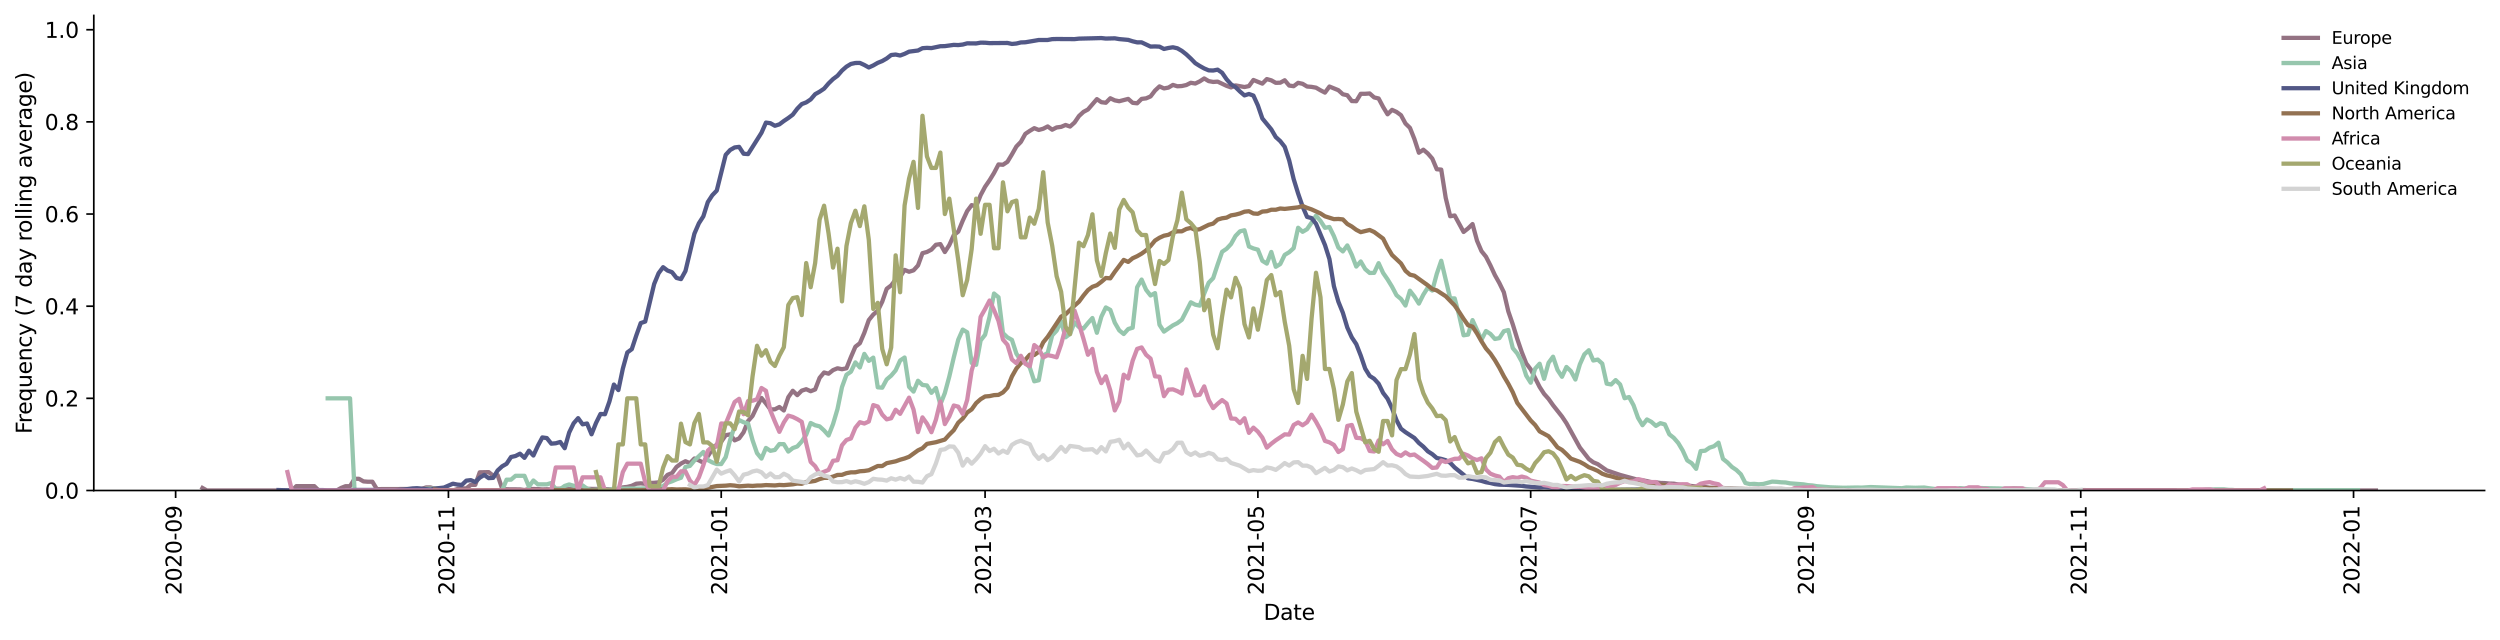 <?xml version="1.0" encoding="utf-8" standalone="no"?>
<!DOCTYPE svg PUBLIC "-//W3C//DTD SVG 1.1//EN"
  "http://www.w3.org/Graphics/SVG/1.1/DTD/svg11.dtd">
<svg height="298.621pt" version="1.1" viewBox="0 0 1166.981 298.621" width="1166.981pt" xmlns="http://www.w3.org/2000/svg" xmlns:xlink="http://www.w3.org/1999/xlink">
 <defs>
  <style type="text/css">*{stroke-linecap:butt;stroke-linejoin:round;}</style>
 </defs>
 <g id="figure_1">
  <g id="patch_1">
   <path d="M 0 298.621 
L 1166.981 298.621 
L 1166.981 0 
L 0 0 
z
" style="fill:#ffffff;"/>
  </g>
  <g id="axes_1">
   <g id="patch_2">
    <path d="M 43.781 228.96 
L 1159.781 228.96 
L 1159.781 7.2 
L 43.781 7.2 
z
" style="fill:#ffffff;"/>
   </g>
   <g id="matplotlib.axis_1">
    <g id="xtick_1">
     <g id="line2d_1">
      <defs>
       <path d="M 0 0 
L 0 3.5 
" id="m7e86d43226" style="stroke:#000000;stroke-width:0.8;"/>
      </defs>
      <g>
       <use style="stroke:#000000;stroke-width:0.8;" x="81.983" xlink:href="#m7e86d43226" y="228.96"/>
      </g>
     </g>
     <g id="text_1">
      <!-- 2020-09 -->
      <g transform="translate(84.743 277.743)rotate(-90)scale(0.1 -0.1)">
       <defs>
        <path d="M 1228 531 
L 3431 531 
L 3431 0 
L 469 0 
L 469 531 
Q 828 903 1448 1529 
Q 2069 2156 2228 2338 
Q 2531 2678 2651 2914 
Q 2772 3150 2772 3378 
Q 2772 3750 2511 3984 
Q 2250 4219 1831 4219 
Q 1534 4219 1204 4116 
Q 875 4013 500 3803 
L 500 4441 
Q 881 4594 1212 4672 
Q 1544 4750 1819 4750 
Q 2544 4750 2975 4387 
Q 3406 4025 3406 3419 
Q 3406 3131 3298 2873 
Q 3191 2616 2906 2266 
Q 2828 2175 2409 1742 
Q 1991 1309 1228 531 
z
" id="DejaVuSans-32" transform="scale(0.016)"/>
        <path d="M 2034 4250 
Q 1547 4250 1301 3770 
Q 1056 3291 1056 2328 
Q 1056 1369 1301 889 
Q 1547 409 2034 409 
Q 2525 409 2770 889 
Q 3016 1369 3016 2328 
Q 3016 3291 2770 3770 
Q 2525 4250 2034 4250 
z
M 2034 4750 
Q 2819 4750 3233 4129 
Q 3647 3509 3647 2328 
Q 3647 1150 3233 529 
Q 2819 -91 2034 -91 
Q 1250 -91 836 529 
Q 422 1150 422 2328 
Q 422 3509 836 4129 
Q 1250 4750 2034 4750 
z
" id="DejaVuSans-30" transform="scale(0.016)"/>
        <path d="M 313 2009 
L 1997 2009 
L 1997 1497 
L 313 1497 
L 313 2009 
z
" id="DejaVuSans-2d" transform="scale(0.016)"/>
        <path d="M 703 97 
L 703 672 
Q 941 559 1184 500 
Q 1428 441 1663 441 
Q 2288 441 2617 861 
Q 2947 1281 2994 2138 
Q 2813 1869 2534 1725 
Q 2256 1581 1919 1581 
Q 1219 1581 811 2004 
Q 403 2428 403 3163 
Q 403 3881 828 4315 
Q 1253 4750 1959 4750 
Q 2769 4750 3195 4129 
Q 3622 3509 3622 2328 
Q 3622 1225 3098 567 
Q 2575 -91 1691 -91 
Q 1453 -91 1209 -44 
Q 966 3 703 97 
z
M 1959 2075 
Q 2384 2075 2632 2365 
Q 2881 2656 2881 3163 
Q 2881 3666 2632 3958 
Q 2384 4250 1959 4250 
Q 1534 4250 1286 3958 
Q 1038 3666 1038 3163 
Q 1038 2656 1286 2365 
Q 1534 2075 1959 2075 
z
" id="DejaVuSans-39" transform="scale(0.016)"/>
       </defs>
       <use xlink:href="#DejaVuSans-32"/>
       <use x="63.623" xlink:href="#DejaVuSans-30"/>
       <use x="127.246" xlink:href="#DejaVuSans-32"/>
       <use x="190.869" xlink:href="#DejaVuSans-30"/>
       <use x="254.492" xlink:href="#DejaVuSans-2d"/>
       <use x="290.576" xlink:href="#DejaVuSans-30"/>
       <use x="354.199" xlink:href="#DejaVuSans-39"/>
      </g>
     </g>
    </g>
    <g id="xtick_2">
     <g id="line2d_2">
      <g>
       <use style="stroke:#000000;stroke-width:0.8;" x="209.323" xlink:href="#m7e86d43226" y="228.96"/>
      </g>
     </g>
     <g id="text_2">
      <!-- 2020-11 -->
      <g transform="translate(212.083 277.743)rotate(-90)scale(0.1 -0.1)">
       <defs>
        <path d="M 794 531 
L 1825 531 
L 1825 4091 
L 703 3866 
L 703 4441 
L 1819 4666 
L 2450 4666 
L 2450 531 
L 3481 531 
L 3481 0 
L 794 0 
L 794 531 
z
" id="DejaVuSans-31" transform="scale(0.016)"/>
       </defs>
       <use xlink:href="#DejaVuSans-32"/>
       <use x="63.623" xlink:href="#DejaVuSans-30"/>
       <use x="127.246" xlink:href="#DejaVuSans-32"/>
       <use x="190.869" xlink:href="#DejaVuSans-30"/>
       <use x="254.492" xlink:href="#DejaVuSans-2d"/>
       <use x="290.576" xlink:href="#DejaVuSans-31"/>
       <use x="354.199" xlink:href="#DejaVuSans-31"/>
      </g>
     </g>
    </g>
    <g id="xtick_3">
     <g id="line2d_3">
      <g>
       <use style="stroke:#000000;stroke-width:0.8;" x="336.663" xlink:href="#m7e86d43226" y="228.96"/>
      </g>
     </g>
     <g id="text_3">
      <!-- 2021-01 -->
      <g transform="translate(339.423 277.743)rotate(-90)scale(0.1 -0.1)">
       <use xlink:href="#DejaVuSans-32"/>
       <use x="63.623" xlink:href="#DejaVuSans-30"/>
       <use x="127.246" xlink:href="#DejaVuSans-32"/>
       <use x="190.869" xlink:href="#DejaVuSans-31"/>
       <use x="254.492" xlink:href="#DejaVuSans-2d"/>
       <use x="290.576" xlink:href="#DejaVuSans-30"/>
       <use x="354.199" xlink:href="#DejaVuSans-31"/>
      </g>
     </g>
    </g>
    <g id="xtick_4">
     <g id="line2d_4">
      <g>
       <use style="stroke:#000000;stroke-width:0.8;" x="459.828" xlink:href="#m7e86d43226" y="228.96"/>
      </g>
     </g>
     <g id="text_4">
      <!-- 2021-03 -->
      <g transform="translate(462.588 277.743)rotate(-90)scale(0.1 -0.1)">
       <defs>
        <path d="M 2597 2516 
Q 3050 2419 3304 2112 
Q 3559 1806 3559 1356 
Q 3559 666 3084 287 
Q 2609 -91 1734 -91 
Q 1441 -91 1130 -33 
Q 819 25 488 141 
L 488 750 
Q 750 597 1062 519 
Q 1375 441 1716 441 
Q 2309 441 2620 675 
Q 2931 909 2931 1356 
Q 2931 1769 2642 2001 
Q 2353 2234 1838 2234 
L 1294 2234 
L 1294 2753 
L 1863 2753 
Q 2328 2753 2575 2939 
Q 2822 3125 2822 3475 
Q 2822 3834 2567 4026 
Q 2313 4219 1838 4219 
Q 1578 4219 1281 4162 
Q 984 4106 628 3988 
L 628 4550 
Q 988 4650 1302 4700 
Q 1616 4750 1894 4750 
Q 2613 4750 3031 4423 
Q 3450 4097 3450 3541 
Q 3450 3153 3228 2886 
Q 3006 2619 2597 2516 
z
" id="DejaVuSans-33" transform="scale(0.016)"/>
       </defs>
       <use xlink:href="#DejaVuSans-32"/>
       <use x="63.623" xlink:href="#DejaVuSans-30"/>
       <use x="127.246" xlink:href="#DejaVuSans-32"/>
       <use x="190.869" xlink:href="#DejaVuSans-31"/>
       <use x="254.492" xlink:href="#DejaVuSans-2d"/>
       <use x="290.576" xlink:href="#DejaVuSans-30"/>
       <use x="354.199" xlink:href="#DejaVuSans-33"/>
      </g>
     </g>
    </g>
    <g id="xtick_5">
     <g id="line2d_5">
      <g>
       <use style="stroke:#000000;stroke-width:0.8;" x="587.168" xlink:href="#m7e86d43226" y="228.96"/>
      </g>
     </g>
     <g id="text_5">
      <!-- 2021-05 -->
      <g transform="translate(589.928 277.743)rotate(-90)scale(0.1 -0.1)">
       <defs>
        <path d="M 691 4666 
L 3169 4666 
L 3169 4134 
L 1269 4134 
L 1269 2991 
Q 1406 3038 1543 3061 
Q 1681 3084 1819 3084 
Q 2600 3084 3056 2656 
Q 3513 2228 3513 1497 
Q 3513 744 3044 326 
Q 2575 -91 1722 -91 
Q 1428 -91 1123 -41 
Q 819 9 494 109 
L 494 744 
Q 775 591 1075 516 
Q 1375 441 1709 441 
Q 2250 441 2565 725 
Q 2881 1009 2881 1497 
Q 2881 1984 2565 2268 
Q 2250 2553 1709 2553 
Q 1456 2553 1204 2497 
Q 953 2441 691 2322 
L 691 4666 
z
" id="DejaVuSans-35" transform="scale(0.016)"/>
       </defs>
       <use xlink:href="#DejaVuSans-32"/>
       <use x="63.623" xlink:href="#DejaVuSans-30"/>
       <use x="127.246" xlink:href="#DejaVuSans-32"/>
       <use x="190.869" xlink:href="#DejaVuSans-31"/>
       <use x="254.492" xlink:href="#DejaVuSans-2d"/>
       <use x="290.576" xlink:href="#DejaVuSans-30"/>
       <use x="354.199" xlink:href="#DejaVuSans-35"/>
      </g>
     </g>
    </g>
    <g id="xtick_6">
     <g id="line2d_6">
      <g>
       <use style="stroke:#000000;stroke-width:0.8;" x="714.509" xlink:href="#m7e86d43226" y="228.96"/>
      </g>
     </g>
     <g id="text_6">
      <!-- 2021-07 -->
      <g transform="translate(717.268 277.743)rotate(-90)scale(0.1 -0.1)">
       <defs>
        <path d="M 525 4666 
L 3525 4666 
L 3525 4397 
L 1831 0 
L 1172 0 
L 2766 4134 
L 525 4134 
L 525 4666 
z
" id="DejaVuSans-37" transform="scale(0.016)"/>
       </defs>
       <use xlink:href="#DejaVuSans-32"/>
       <use x="63.623" xlink:href="#DejaVuSans-30"/>
       <use x="127.246" xlink:href="#DejaVuSans-32"/>
       <use x="190.869" xlink:href="#DejaVuSans-31"/>
       <use x="254.492" xlink:href="#DejaVuSans-2d"/>
       <use x="290.576" xlink:href="#DejaVuSans-30"/>
       <use x="354.199" xlink:href="#DejaVuSans-37"/>
      </g>
     </g>
    </g>
    <g id="xtick_7">
     <g id="line2d_7">
      <g>
       <use style="stroke:#000000;stroke-width:0.8;" x="843.936" xlink:href="#m7e86d43226" y="228.96"/>
      </g>
     </g>
     <g id="text_7">
      <!-- 2021-09 -->
      <g transform="translate(846.696 277.743)rotate(-90)scale(0.1 -0.1)">
       <use xlink:href="#DejaVuSans-32"/>
       <use x="63.623" xlink:href="#DejaVuSans-30"/>
       <use x="127.246" xlink:href="#DejaVuSans-32"/>
       <use x="190.869" xlink:href="#DejaVuSans-31"/>
       <use x="254.492" xlink:href="#DejaVuSans-2d"/>
       <use x="290.576" xlink:href="#DejaVuSans-30"/>
       <use x="354.199" xlink:href="#DejaVuSans-39"/>
      </g>
     </g>
    </g>
    <g id="xtick_8">
     <g id="line2d_8">
      <g>
       <use style="stroke:#000000;stroke-width:0.8;" x="971.276" xlink:href="#m7e86d43226" y="228.96"/>
      </g>
     </g>
     <g id="text_8">
      <!-- 2021-11 -->
      <g transform="translate(974.036 277.743)rotate(-90)scale(0.1 -0.1)">
       <use xlink:href="#DejaVuSans-32"/>
       <use x="63.623" xlink:href="#DejaVuSans-30"/>
       <use x="127.246" xlink:href="#DejaVuSans-32"/>
       <use x="190.869" xlink:href="#DejaVuSans-31"/>
       <use x="254.492" xlink:href="#DejaVuSans-2d"/>
       <use x="290.576" xlink:href="#DejaVuSans-31"/>
       <use x="354.199" xlink:href="#DejaVuSans-31"/>
      </g>
     </g>
    </g>
    <g id="xtick_9">
     <g id="line2d_9">
      <g>
       <use style="stroke:#000000;stroke-width:0.8;" x="1098.616" xlink:href="#m7e86d43226" y="228.96"/>
      </g>
     </g>
     <g id="text_9">
      <!-- 2022-01 -->
      <g transform="translate(1101.376 277.743)rotate(-90)scale(0.1 -0.1)">
       <use xlink:href="#DejaVuSans-32"/>
       <use x="63.623" xlink:href="#DejaVuSans-30"/>
       <use x="127.246" xlink:href="#DejaVuSans-32"/>
       <use x="190.869" xlink:href="#DejaVuSans-32"/>
       <use x="254.492" xlink:href="#DejaVuSans-2d"/>
       <use x="290.576" xlink:href="#DejaVuSans-30"/>
       <use x="354.199" xlink:href="#DejaVuSans-31"/>
      </g>
     </g>
    </g>
    <g id="text_10">
     <!-- Date -->
     <g transform="translate(589.83 289.341)scale(0.1 -0.1)">
      <defs>
       <path d="M 1259 4147 
L 1259 519 
L 2022 519 
Q 2988 519 3436 956 
Q 3884 1394 3884 2338 
Q 3884 3275 3436 3711 
Q 2988 4147 2022 4147 
L 1259 4147 
z
M 628 4666 
L 1925 4666 
Q 3281 4666 3915 4102 
Q 4550 3538 4550 2338 
Q 4550 1131 3912 565 
Q 3275 0 1925 0 
L 628 0 
L 628 4666 
z
" id="DejaVuSans-44" transform="scale(0.016)"/>
       <path d="M 2194 1759 
Q 1497 1759 1228 1600 
Q 959 1441 959 1056 
Q 959 750 1161 570 
Q 1363 391 1709 391 
Q 2188 391 2477 730 
Q 2766 1069 2766 1631 
L 2766 1759 
L 2194 1759 
z
M 3341 1997 
L 3341 0 
L 2766 0 
L 2766 531 
Q 2569 213 2275 61 
Q 1981 -91 1556 -91 
Q 1019 -91 701 211 
Q 384 513 384 1019 
Q 384 1609 779 1909 
Q 1175 2209 1959 2209 
L 2766 2209 
L 2766 2266 
Q 2766 2663 2505 2880 
Q 2244 3097 1772 3097 
Q 1472 3097 1187 3025 
Q 903 2953 641 2809 
L 641 3341 
Q 956 3463 1253 3523 
Q 1550 3584 1831 3584 
Q 2591 3584 2966 3190 
Q 3341 2797 3341 1997 
z
" id="DejaVuSans-61" transform="scale(0.016)"/>
       <path d="M 1172 4494 
L 1172 3500 
L 2356 3500 
L 2356 3053 
L 1172 3053 
L 1172 1153 
Q 1172 725 1289 603 
Q 1406 481 1766 481 
L 2356 481 
L 2356 0 
L 1766 0 
Q 1100 0 847 248 
Q 594 497 594 1153 
L 594 3053 
L 172 3053 
L 172 3500 
L 594 3500 
L 594 4494 
L 1172 4494 
z
" id="DejaVuSans-74" transform="scale(0.016)"/>
       <path d="M 3597 1894 
L 3597 1613 
L 953 1613 
Q 991 1019 1311 708 
Q 1631 397 2203 397 
Q 2534 397 2845 478 
Q 3156 559 3463 722 
L 3463 178 
Q 3153 47 2828 -22 
Q 2503 -91 2169 -91 
Q 1331 -91 842 396 
Q 353 884 353 1716 
Q 353 2575 817 3079 
Q 1281 3584 2069 3584 
Q 2775 3584 3186 3129 
Q 3597 2675 3597 1894 
z
M 3022 2063 
Q 3016 2534 2758 2815 
Q 2500 3097 2075 3097 
Q 1594 3097 1305 2825 
Q 1016 2553 972 2059 
L 3022 2063 
z
" id="DejaVuSans-65" transform="scale(0.016)"/>
      </defs>
      <use xlink:href="#DejaVuSans-44"/>
      <use x="77.002" xlink:href="#DejaVuSans-61"/>
      <use x="138.281" xlink:href="#DejaVuSans-74"/>
      <use x="177.49" xlink:href="#DejaVuSans-65"/>
     </g>
    </g>
   </g>
   <g id="matplotlib.axis_2">
    <g id="ytick_1">
     <g id="line2d_10">
      <defs>
       <path d="M 0 0 
L -3.5 0 
" id="m0a5a176cfc" style="stroke:#000000;stroke-width:0.8;"/>
      </defs>
      <g>
       <use style="stroke:#000000;stroke-width:0.8;" x="43.781" xlink:href="#m0a5a176cfc" y="228.96"/>
      </g>
     </g>
     <g id="text_11">
      <!-- 0.0 -->
      <g transform="translate(20.878 232.759)scale(0.1 -0.1)">
       <defs>
        <path d="M 684 794 
L 1344 794 
L 1344 0 
L 684 0 
L 684 794 
z
" id="DejaVuSans-2e" transform="scale(0.016)"/>
       </defs>
       <use xlink:href="#DejaVuSans-30"/>
       <use x="63.623" xlink:href="#DejaVuSans-2e"/>
       <use x="95.41" xlink:href="#DejaVuSans-30"/>
      </g>
     </g>
    </g>
    <g id="ytick_2">
     <g id="line2d_11">
      <g>
       <use style="stroke:#000000;stroke-width:0.8;" x="43.781" xlink:href="#m0a5a176cfc" y="185.942"/>
      </g>
     </g>
     <g id="text_12">
      <!-- 0.2 -->
      <g transform="translate(20.878 189.741)scale(0.1 -0.1)">
       <use xlink:href="#DejaVuSans-30"/>
       <use x="63.623" xlink:href="#DejaVuSans-2e"/>
       <use x="95.41" xlink:href="#DejaVuSans-32"/>
      </g>
     </g>
    </g>
    <g id="ytick_3">
     <g id="line2d_12">
      <g>
       <use style="stroke:#000000;stroke-width:0.8;" x="43.781" xlink:href="#m0a5a176cfc" y="142.924"/>
      </g>
     </g>
     <g id="text_13">
      <!-- 0.4 -->
      <g transform="translate(20.878 146.724)scale(0.1 -0.1)">
       <defs>
        <path d="M 2419 4116 
L 825 1625 
L 2419 1625 
L 2419 4116 
z
M 2253 4666 
L 3047 4666 
L 3047 1625 
L 3713 1625 
L 3713 1100 
L 3047 1100 
L 3047 0 
L 2419 0 
L 2419 1100 
L 313 1100 
L 313 1709 
L 2253 4666 
z
" id="DejaVuSans-34" transform="scale(0.016)"/>
       </defs>
       <use xlink:href="#DejaVuSans-30"/>
       <use x="63.623" xlink:href="#DejaVuSans-2e"/>
       <use x="95.41" xlink:href="#DejaVuSans-34"/>
      </g>
     </g>
    </g>
    <g id="ytick_4">
     <g id="line2d_13">
      <g>
       <use style="stroke:#000000;stroke-width:0.8;" x="43.781" xlink:href="#m0a5a176cfc" y="99.907"/>
      </g>
     </g>
     <g id="text_14">
      <!-- 0.6 -->
      <g transform="translate(20.878 103.706)scale(0.1 -0.1)">
       <defs>
        <path d="M 2113 2584 
Q 1688 2584 1439 2293 
Q 1191 2003 1191 1497 
Q 1191 994 1439 701 
Q 1688 409 2113 409 
Q 2538 409 2786 701 
Q 3034 994 3034 1497 
Q 3034 2003 2786 2293 
Q 2538 2584 2113 2584 
z
M 3366 4563 
L 3366 3988 
Q 3128 4100 2886 4159 
Q 2644 4219 2406 4219 
Q 1781 4219 1451 3797 
Q 1122 3375 1075 2522 
Q 1259 2794 1537 2939 
Q 1816 3084 2150 3084 
Q 2853 3084 3261 2657 
Q 3669 2231 3669 1497 
Q 3669 778 3244 343 
Q 2819 -91 2113 -91 
Q 1303 -91 875 529 
Q 447 1150 447 2328 
Q 447 3434 972 4092 
Q 1497 4750 2381 4750 
Q 2619 4750 2861 4703 
Q 3103 4656 3366 4563 
z
" id="DejaVuSans-36" transform="scale(0.016)"/>
       </defs>
       <use xlink:href="#DejaVuSans-30"/>
       <use x="63.623" xlink:href="#DejaVuSans-2e"/>
       <use x="95.41" xlink:href="#DejaVuSans-36"/>
      </g>
     </g>
    </g>
    <g id="ytick_5">
     <g id="line2d_14">
      <g>
       <use style="stroke:#000000;stroke-width:0.8;" x="43.781" xlink:href="#m0a5a176cfc" y="56.889"/>
      </g>
     </g>
     <g id="text_15">
      <!-- 0.8 -->
      <g transform="translate(20.878 60.688)scale(0.1 -0.1)">
       <defs>
        <path d="M 2034 2216 
Q 1584 2216 1326 1975 
Q 1069 1734 1069 1313 
Q 1069 891 1326 650 
Q 1584 409 2034 409 
Q 2484 409 2743 651 
Q 3003 894 3003 1313 
Q 3003 1734 2745 1975 
Q 2488 2216 2034 2216 
z
M 1403 2484 
Q 997 2584 770 2862 
Q 544 3141 544 3541 
Q 544 4100 942 4425 
Q 1341 4750 2034 4750 
Q 2731 4750 3128 4425 
Q 3525 4100 3525 3541 
Q 3525 3141 3298 2862 
Q 3072 2584 2669 2484 
Q 3125 2378 3379 2068 
Q 3634 1759 3634 1313 
Q 3634 634 3220 271 
Q 2806 -91 2034 -91 
Q 1263 -91 848 271 
Q 434 634 434 1313 
Q 434 1759 690 2068 
Q 947 2378 1403 2484 
z
M 1172 3481 
Q 1172 3119 1398 2916 
Q 1625 2713 2034 2713 
Q 2441 2713 2670 2916 
Q 2900 3119 2900 3481 
Q 2900 3844 2670 4047 
Q 2441 4250 2034 4250 
Q 1625 4250 1398 4047 
Q 1172 3844 1172 3481 
z
" id="DejaVuSans-38" transform="scale(0.016)"/>
       </defs>
       <use xlink:href="#DejaVuSans-30"/>
       <use x="63.623" xlink:href="#DejaVuSans-2e"/>
       <use x="95.41" xlink:href="#DejaVuSans-38"/>
      </g>
     </g>
    </g>
    <g id="ytick_6">
     <g id="line2d_15">
      <g>
       <use style="stroke:#000000;stroke-width:0.8;" x="43.781" xlink:href="#m0a5a176cfc" y="13.871"/>
      </g>
     </g>
     <g id="text_16">
      <!-- 1.0 -->
      <g transform="translate(20.878 17.67)scale(0.1 -0.1)">
       <use xlink:href="#DejaVuSans-31"/>
       <use x="63.623" xlink:href="#DejaVuSans-2e"/>
       <use x="95.41" xlink:href="#DejaVuSans-30"/>
      </g>
     </g>
    </g>
    <g id="text_17">
     <!-- Frequency (7 day rolling average) -->
     <g transform="translate(14.798 202.529)rotate(-90)scale(0.1 -0.1)">
      <defs>
       <path d="M 628 4666 
L 3309 4666 
L 3309 4134 
L 1259 4134 
L 1259 2759 
L 3109 2759 
L 3109 2228 
L 1259 2228 
L 1259 0 
L 628 0 
L 628 4666 
z
" id="DejaVuSans-46" transform="scale(0.016)"/>
       <path d="M 2631 2963 
Q 2534 3019 2420 3045 
Q 2306 3072 2169 3072 
Q 1681 3072 1420 2755 
Q 1159 2438 1159 1844 
L 1159 0 
L 581 0 
L 581 3500 
L 1159 3500 
L 1159 2956 
Q 1341 3275 1631 3429 
Q 1922 3584 2338 3584 
Q 2397 3584 2469 3576 
Q 2541 3569 2628 3553 
L 2631 2963 
z
" id="DejaVuSans-72" transform="scale(0.016)"/>
       <path d="M 947 1747 
Q 947 1113 1208 752 
Q 1469 391 1925 391 
Q 2381 391 2643 752 
Q 2906 1113 2906 1747 
Q 2906 2381 2643 2742 
Q 2381 3103 1925 3103 
Q 1469 3103 1208 2742 
Q 947 2381 947 1747 
z
M 2906 525 
Q 2725 213 2448 61 
Q 2172 -91 1784 -91 
Q 1150 -91 751 415 
Q 353 922 353 1747 
Q 353 2572 751 3078 
Q 1150 3584 1784 3584 
Q 2172 3584 2448 3432 
Q 2725 3281 2906 2969 
L 2906 3500 
L 3481 3500 
L 3481 -1331 
L 2906 -1331 
L 2906 525 
z
" id="DejaVuSans-71" transform="scale(0.016)"/>
       <path d="M 544 1381 
L 544 3500 
L 1119 3500 
L 1119 1403 
Q 1119 906 1312 657 
Q 1506 409 1894 409 
Q 2359 409 2629 706 
Q 2900 1003 2900 1516 
L 2900 3500 
L 3475 3500 
L 3475 0 
L 2900 0 
L 2900 538 
Q 2691 219 2414 64 
Q 2138 -91 1772 -91 
Q 1169 -91 856 284 
Q 544 659 544 1381 
z
M 1991 3584 
L 1991 3584 
z
" id="DejaVuSans-75" transform="scale(0.016)"/>
       <path d="M 3513 2113 
L 3513 0 
L 2938 0 
L 2938 2094 
Q 2938 2591 2744 2837 
Q 2550 3084 2163 3084 
Q 1697 3084 1428 2787 
Q 1159 2491 1159 1978 
L 1159 0 
L 581 0 
L 581 3500 
L 1159 3500 
L 1159 2956 
Q 1366 3272 1645 3428 
Q 1925 3584 2291 3584 
Q 2894 3584 3203 3211 
Q 3513 2838 3513 2113 
z
" id="DejaVuSans-6e" transform="scale(0.016)"/>
       <path d="M 3122 3366 
L 3122 2828 
Q 2878 2963 2633 3030 
Q 2388 3097 2138 3097 
Q 1578 3097 1268 2742 
Q 959 2388 959 1747 
Q 959 1106 1268 751 
Q 1578 397 2138 397 
Q 2388 397 2633 464 
Q 2878 531 3122 666 
L 3122 134 
Q 2881 22 2623 -34 
Q 2366 -91 2075 -91 
Q 1284 -91 818 406 
Q 353 903 353 1747 
Q 353 2603 823 3093 
Q 1294 3584 2113 3584 
Q 2378 3584 2631 3529 
Q 2884 3475 3122 3366 
z
" id="DejaVuSans-63" transform="scale(0.016)"/>
       <path d="M 2059 -325 
Q 1816 -950 1584 -1140 
Q 1353 -1331 966 -1331 
L 506 -1331 
L 506 -850 
L 844 -850 
Q 1081 -850 1212 -737 
Q 1344 -625 1503 -206 
L 1606 56 
L 191 3500 
L 800 3500 
L 1894 763 
L 2988 3500 
L 3597 3500 
L 2059 -325 
z
" id="DejaVuSans-79" transform="scale(0.016)"/>
       <path id="DejaVuSans-20" transform="scale(0.016)"/>
       <path d="M 1984 4856 
Q 1566 4138 1362 3434 
Q 1159 2731 1159 2009 
Q 1159 1288 1364 580 
Q 1569 -128 1984 -844 
L 1484 -844 
Q 1016 -109 783 600 
Q 550 1309 550 2009 
Q 550 2706 781 3412 
Q 1013 4119 1484 4856 
L 1984 4856 
z
" id="DejaVuSans-28" transform="scale(0.016)"/>
       <path d="M 2906 2969 
L 2906 4863 
L 3481 4863 
L 3481 0 
L 2906 0 
L 2906 525 
Q 2725 213 2448 61 
Q 2172 -91 1784 -91 
Q 1150 -91 751 415 
Q 353 922 353 1747 
Q 353 2572 751 3078 
Q 1150 3584 1784 3584 
Q 2172 3584 2448 3432 
Q 2725 3281 2906 2969 
z
M 947 1747 
Q 947 1113 1208 752 
Q 1469 391 1925 391 
Q 2381 391 2643 752 
Q 2906 1113 2906 1747 
Q 2906 2381 2643 2742 
Q 2381 3103 1925 3103 
Q 1469 3103 1208 2742 
Q 947 2381 947 1747 
z
" id="DejaVuSans-64" transform="scale(0.016)"/>
       <path d="M 1959 3097 
Q 1497 3097 1228 2736 
Q 959 2375 959 1747 
Q 959 1119 1226 758 
Q 1494 397 1959 397 
Q 2419 397 2687 759 
Q 2956 1122 2956 1747 
Q 2956 2369 2687 2733 
Q 2419 3097 1959 3097 
z
M 1959 3584 
Q 2709 3584 3137 3096 
Q 3566 2609 3566 1747 
Q 3566 888 3137 398 
Q 2709 -91 1959 -91 
Q 1206 -91 779 398 
Q 353 888 353 1747 
Q 353 2609 779 3096 
Q 1206 3584 1959 3584 
z
" id="DejaVuSans-6f" transform="scale(0.016)"/>
       <path d="M 603 4863 
L 1178 4863 
L 1178 0 
L 603 0 
L 603 4863 
z
" id="DejaVuSans-6c" transform="scale(0.016)"/>
       <path d="M 603 3500 
L 1178 3500 
L 1178 0 
L 603 0 
L 603 3500 
z
M 603 4863 
L 1178 4863 
L 1178 4134 
L 603 4134 
L 603 4863 
z
" id="DejaVuSans-69" transform="scale(0.016)"/>
       <path d="M 2906 1791 
Q 2906 2416 2648 2759 
Q 2391 3103 1925 3103 
Q 1463 3103 1205 2759 
Q 947 2416 947 1791 
Q 947 1169 1205 825 
Q 1463 481 1925 481 
Q 2391 481 2648 825 
Q 2906 1169 2906 1791 
z
M 3481 434 
Q 3481 -459 3084 -895 
Q 2688 -1331 1869 -1331 
Q 1566 -1331 1297 -1286 
Q 1028 -1241 775 -1147 
L 775 -588 
Q 1028 -725 1275 -790 
Q 1522 -856 1778 -856 
Q 2344 -856 2625 -561 
Q 2906 -266 2906 331 
L 2906 616 
Q 2728 306 2450 153 
Q 2172 0 1784 0 
Q 1141 0 747 490 
Q 353 981 353 1791 
Q 353 2603 747 3093 
Q 1141 3584 1784 3584 
Q 2172 3584 2450 3431 
Q 2728 3278 2906 2969 
L 2906 3500 
L 3481 3500 
L 3481 434 
z
" id="DejaVuSans-67" transform="scale(0.016)"/>
       <path d="M 191 3500 
L 800 3500 
L 1894 563 
L 2988 3500 
L 3597 3500 
L 2284 0 
L 1503 0 
L 191 3500 
z
" id="DejaVuSans-76" transform="scale(0.016)"/>
       <path d="M 513 4856 
L 1013 4856 
Q 1481 4119 1714 3412 
Q 1947 2706 1947 2009 
Q 1947 1309 1714 600 
Q 1481 -109 1013 -844 
L 513 -844 
Q 928 -128 1133 580 
Q 1338 1288 1338 2009 
Q 1338 2731 1133 3434 
Q 928 4138 513 4856 
z
" id="DejaVuSans-29" transform="scale(0.016)"/>
      </defs>
      <use xlink:href="#DejaVuSans-46"/>
      <use x="50.27" xlink:href="#DejaVuSans-72"/>
      <use x="89.133" xlink:href="#DejaVuSans-65"/>
      <use x="150.656" xlink:href="#DejaVuSans-71"/>
      <use x="214.133" xlink:href="#DejaVuSans-75"/>
      <use x="277.512" xlink:href="#DejaVuSans-65"/>
      <use x="339.035" xlink:href="#DejaVuSans-6e"/>
      <use x="402.414" xlink:href="#DejaVuSans-63"/>
      <use x="457.395" xlink:href="#DejaVuSans-79"/>
      <use x="516.574" xlink:href="#DejaVuSans-20"/>
      <use x="548.361" xlink:href="#DejaVuSans-28"/>
      <use x="587.375" xlink:href="#DejaVuSans-37"/>
      <use x="650.998" xlink:href="#DejaVuSans-20"/>
      <use x="682.785" xlink:href="#DejaVuSans-64"/>
      <use x="746.262" xlink:href="#DejaVuSans-61"/>
      <use x="807.541" xlink:href="#DejaVuSans-79"/>
      <use x="866.721" xlink:href="#DejaVuSans-20"/>
      <use x="898.508" xlink:href="#DejaVuSans-72"/>
      <use x="937.371" xlink:href="#DejaVuSans-6f"/>
      <use x="998.553" xlink:href="#DejaVuSans-6c"/>
      <use x="1026.336" xlink:href="#DejaVuSans-6c"/>
      <use x="1054.119" xlink:href="#DejaVuSans-69"/>
      <use x="1081.902" xlink:href="#DejaVuSans-6e"/>
      <use x="1145.281" xlink:href="#DejaVuSans-67"/>
      <use x="1208.758" xlink:href="#DejaVuSans-20"/>
      <use x="1240.545" xlink:href="#DejaVuSans-61"/>
      <use x="1301.824" xlink:href="#DejaVuSans-76"/>
      <use x="1361.004" xlink:href="#DejaVuSans-65"/>
      <use x="1422.527" xlink:href="#DejaVuSans-72"/>
      <use x="1463.641" xlink:href="#DejaVuSans-61"/>
      <use x="1524.92" xlink:href="#DejaVuSans-67"/>
      <use x="1588.396" xlink:href="#DejaVuSans-65"/>
      <use x="1649.92" xlink:href="#DejaVuSans-29"/>
     </g>
    </g>
   </g>
   <g id="line2d_16">
    <path clip-path="url(#pefc05dc6fa)" d="M 94.509 227.781 
L 96.596 228.96 
L 136.259 228.96 
L 138.347 226.912 
L 146.697 226.912 
L 148.785 228.96 
L 157.135 228.96 
L 159.222 227.765 
L 161.31 226.953 
L 163.397 226.953 
L 165.485 223.512 
L 167.572 223.512 
L 169.66 224.707 
L 171.748 224.877 
L 173.835 224.877 
L 175.923 228.318 
L 196.798 228.243 
L 198.886 227.526 
L 200.973 227.526 
L 203.061 228.243 
L 207.236 228.243 
L 209.323 228.96 
L 211.411 228.96 
L 213.498 228.293 
L 215.586 227.981 
L 217.674 227.981 
L 219.761 226.327 
L 221.849 226.327 
L 223.936 220.476 
L 228.111 220.382 
L 230.199 222.037 
L 232.286 221.773 
L 234.374 227.991 
L 236.461 228.396 
L 242.724 228.45 
L 244.812 228.75 
L 246.899 228.253 
L 251.074 228.294 
L 253.162 228.463 
L 255.249 228.392 
L 257.337 228.493 
L 259.424 228.129 
L 265.687 228.199 
L 269.862 228.521 
L 271.95 228.429 
L 274.037 228.199 
L 280.3 228.256 
L 284.475 228.415 
L 288.65 228.312 
L 290.737 227.506 
L 292.825 227.276 
L 294.913 226.761 
L 297 225.792 
L 299.088 225.629 
L 301.175 225.826 
L 303.263 225.47 
L 305.35 225.375 
L 307.438 225.154 
L 309.525 223.964 
L 311.613 221.654 
L 313.7 220.841 
L 315.788 217.971 
L 317.876 216.397 
L 319.963 215.295 
L 322.051 216.221 
L 324.138 214.035 
L 326.226 214.895 
L 328.313 215.982 
L 330.401 212.977 
L 332.488 209.764 
L 334.576 207.46 
L 336.663 206.192 
L 338.751 203.153 
L 340.838 202.756 
L 342.926 205.55 
L 345.014 204.648 
L 347.101 201.78 
L 349.189 196.519 
L 351.276 194.146 
L 353.364 189.756 
L 355.451 185.763 
L 357.539 188.349 
L 359.626 191.145 
L 361.714 191.057 
L 363.801 189.986 
L 365.889 191.6 
L 367.977 185.401 
L 370.064 182.416 
L 372.152 184.444 
L 374.239 182.354 
L 376.327 181.683 
L 378.414 182.62 
L 380.502 181.796 
L 382.589 176.377 
L 384.677 173.882 
L 386.764 174.437 
L 388.852 172.771 
L 390.939 171.914 
L 393.027 172.342 
L 395.115 171.922 
L 397.202 166.676 
L 399.29 161.841 
L 401.377 160.215 
L 403.465 155.341 
L 405.552 149.41 
L 407.64 146.833 
L 409.727 145.09 
L 411.815 140.847 
L 413.902 134.81 
L 415.99 133.227 
L 418.078 130.474 
L 420.165 129.218 
L 422.253 125.985 
L 424.34 126.851 
L 426.428 126.196 
L 428.515 123.919 
L 430.603 118.18 
L 432.69 117.623 
L 434.778 116.531 
L 436.865 114.262 
L 438.953 113.941 
L 441.041 117.644 
L 443.128 114.39 
L 445.216 109.752 
L 447.303 108.13 
L 449.391 103.034 
L 451.478 98.519 
L 453.566 95.748 
L 455.653 96.361 
L 457.741 91.097 
L 459.828 87.183 
L 461.916 84.152 
L 464.003 80.741 
L 466.091 76.763 
L 468.179 76.906 
L 470.266 75.532 
L 472.354 72.069 
L 474.441 68.382 
L 476.529 66.233 
L 478.616 62.486 
L 480.704 61.086 
L 482.791 59.823 
L 484.879 60.662 
L 486.966 60.093 
L 489.054 59.017 
L 491.142 60.544 
L 493.229 59.486 
L 495.317 59.219 
L 497.404 58.344 
L 499.492 59.07 
L 501.579 57.204 
L 503.667 54.149 
L 505.754 52.232 
L 507.842 51.108 
L 512.017 46.275 
L 514.104 47.699 
L 516.192 47.965 
L 518.28 45.876 
L 520.367 46.848 
L 522.455 47.251 
L 526.63 46.169 
L 528.717 47.997 
L 530.805 48.222 
L 532.892 46.167 
L 534.98 45.913 
L 537.067 45.015 
L 539.155 42.283 
L 541.243 40.329 
L 543.33 41.272 
L 545.418 40.892 
L 547.505 39.641 
L 549.593 40.277 
L 551.68 40.154 
L 553.768 39.69 
L 555.855 38.646 
L 557.943 38.993 
L 560.03 37.987 
L 562.118 36.615 
L 564.205 37.86 
L 566.293 38.249 
L 568.381 38.105 
L 572.556 40.074 
L 574.643 40.805 
L 576.731 39.863 
L 580.906 40.624 
L 582.993 40.181 
L 585.081 37.34 
L 589.256 39.029 
L 591.344 36.911 
L 593.431 37.501 
L 595.519 38.665 
L 597.606 38.604 
L 599.694 37.47 
L 601.781 39.936 
L 603.869 40.233 
L 605.956 38.671 
L 608.044 39.127 
L 610.131 40.388 
L 612.219 40.551 
L 614.307 40.925 
L 616.394 42.142 
L 618.482 43.223 
L 620.569 40.399 
L 624.744 42.105 
L 626.832 44.007 
L 628.919 44.458 
L 631.007 47.168 
L 633.094 47.239 
L 635.182 43.785 
L 637.269 43.783 
L 639.357 43.629 
L 641.445 45.48 
L 643.532 45.969 
L 645.62 49.913 
L 647.707 53.357 
L 649.795 51.29 
L 651.882 52.247 
L 653.97 53.775 
L 656.057 57.648 
L 658.145 59.674 
L 660.232 64.898 
L 662.32 71.289 
L 664.408 69.884 
L 666.495 71.647 
L 668.583 74.04 
L 670.67 79.005 
L 672.758 79.171 
L 674.845 92.348 
L 676.933 100.936 
L 679.02 100.587 
L 683.195 108.273 
L 685.283 106.617 
L 687.37 104.599 
L 689.458 112.362 
L 691.546 117.225 
L 693.633 119.814 
L 695.721 123.911 
L 697.808 128.418 
L 699.896 132.135 
L 701.983 136.428 
L 704.071 145.347 
L 706.158 151.418 
L 708.246 158.21 
L 710.333 164.319 
L 712.421 169.617 
L 714.509 172.406 
L 718.684 180.628 
L 720.771 183.853 
L 722.859 186.197 
L 724.946 189.148 
L 729.121 194.422 
L 731.209 197.55 
L 737.471 208.911 
L 741.647 214.251 
L 743.734 215.786 
L 745.822 216.653 
L 749.997 219.578 
L 756.259 221.691 
L 764.61 223.972 
L 766.697 224.2 
L 768.785 224.582 
L 770.872 225.097 
L 772.96 225.138 
L 775.047 225.44 
L 777.135 225.504 
L 779.222 225.728 
L 781.31 225.777 
L 783.397 226.167 
L 789.66 226.873 
L 793.835 227.272 
L 795.923 227.328 
L 798.01 227.648 
L 804.273 227.802 
L 816.798 228.488 
L 818.886 228.368 
L 833.498 228.633 
L 889.862 228.932 
L 904.475 228.83 
L 912.825 228.892 
L 921.175 228.919 
L 929.525 228.843 
L 933.7 228.905 
L 935.788 228.687 
L 937.876 228.582 
L 944.138 228.598 
L 948.313 228.952 
L 1109.054 228.947 
L 1109.054 228.947 
" style="fill:none;stroke:#947383;stroke-linecap:square;stroke-width:2;"/>
   </g>
   <g id="line2d_17">
    <path clip-path="url(#pefc05dc6fa)" d="M 152.96 185.942 
L 163.397 185.942 
L 165.485 228.96 
L 196.798 228.96 
L 198.886 228.117 
L 207.236 228.117 
L 209.323 228.96 
L 234.374 228.96 
L 236.461 223.899 
L 238.549 223.899 
L 240.636 222.107 
L 244.812 222.107 
L 246.899 227.168 
L 248.987 224.3 
L 251.074 226.092 
L 255.249 226.092 
L 257.337 225.469 
L 259.424 228.337 
L 261.512 228.337 
L 263.599 226.827 
L 265.687 226.133 
L 267.775 226.757 
L 269.862 226.757 
L 271.95 226.593 
L 274.037 228.102 
L 276.125 228.796 
L 278.212 228.617 
L 280.3 228.617 
L 282.387 228.781 
L 284.475 228.618 
L 286.562 228.029 
L 288.65 228.208 
L 290.737 228.07 
L 299.088 228.036 
L 301.175 227.938 
L 305.35 227.345 
L 307.438 227.562 
L 309.525 226.867 
L 311.613 225.374 
L 313.7 224.667 
L 315.788 223.732 
L 317.876 223.023 
L 319.963 217.98 
L 322.051 217.47 
L 324.138 214.958 
L 328.313 210.973 
L 330.401 214.75 
L 332.488 215.837 
L 334.576 216.61 
L 336.663 216.615 
L 338.751 213.382 
L 340.838 205.281 
L 342.926 199.002 
L 345.014 196.092 
L 347.101 197.097 
L 349.189 197.717 
L 351.276 205.463 
L 353.364 211.512 
L 355.451 214.051 
L 357.539 209.1 
L 359.626 210.44 
L 361.714 210.022 
L 363.801 207.295 
L 365.889 207.329 
L 367.977 210.786 
L 370.064 209.152 
L 372.152 208.402 
L 374.239 206.097 
L 376.327 202.92 
L 378.414 197.463 
L 380.502 198.506 
L 382.589 199.024 
L 384.677 200.937 
L 386.764 203.284 
L 388.852 197.963 
L 390.939 190.929 
L 393.027 180.708 
L 395.115 174.948 
L 397.202 173.511 
L 399.29 169.167 
L 401.377 171.527 
L 403.465 165.194 
L 405.552 168.459 
L 407.64 166.944 
L 409.727 180.793 
L 411.815 180.977 
L 413.902 177.111 
L 415.99 175.34 
L 418.078 172.883 
L 420.165 168.293 
L 422.253 166.892 
L 424.34 180.57 
L 426.428 182.785 
L 428.515 177.741 
L 430.603 179.693 
L 432.69 179.926 
L 434.778 183.367 
L 436.865 181.118 
L 438.953 188.812 
L 441.041 183.486 
L 443.128 175.762 
L 445.216 166.829 
L 447.303 158.568 
L 449.391 153.859 
L 451.478 155.113 
L 453.566 169.401 
L 455.653 170.29 
L 457.741 158.929 
L 459.828 156.264 
L 461.916 147.84 
L 464.003 137.024 
L 466.091 138.755 
L 468.179 155.499 
L 470.266 157.493 
L 472.354 158.64 
L 474.441 165.078 
L 476.529 168.34 
L 478.616 168.948 
L 480.704 171.595 
L 482.791 177.992 
L 484.879 177.5 
L 486.966 165.94 
L 489.054 164.803 
L 491.142 156.566 
L 493.229 154.342 
L 495.317 149.941 
L 497.404 157.438 
L 499.492 155.819 
L 501.579 150.449 
L 503.667 152.706 
L 505.754 153.371 
L 507.842 150.796 
L 509.929 148.461 
L 512.017 155.338 
L 514.104 147.841 
L 516.192 143.514 
L 518.28 144.658 
L 520.367 150.616 
L 522.455 154.214 
L 524.542 155.908 
L 526.63 153.59 
L 528.717 152.971 
L 530.805 134.085 
L 532.892 130.503 
L 534.98 135.267 
L 537.067 137.93 
L 539.155 136.821 
L 541.243 151.612 
L 543.33 154.795 
L 547.505 151.88 
L 549.593 150.834 
L 551.68 149.255 
L 555.855 141.117 
L 557.943 142.224 
L 560.03 142.66 
L 562.118 137.04 
L 564.205 131.969 
L 566.293 129.832 
L 568.381 123.503 
L 570.468 117.533 
L 572.556 116.132 
L 574.643 113.898 
L 576.731 110.133 
L 578.818 107.974 
L 580.906 107.486 
L 582.993 115.071 
L 585.081 115.965 
L 587.168 116.534 
L 589.256 121.738 
L 591.344 123.041 
L 593.431 117.618 
L 595.519 124.529 
L 597.606 123.259 
L 599.694 118.969 
L 601.781 117.726 
L 603.869 115.829 
L 605.956 106.317 
L 608.044 108.206 
L 610.131 106.981 
L 612.219 103.955 
L 614.307 100.674 
L 616.394 103.121 
L 618.482 106.339 
L 620.569 105.964 
L 622.657 110.192 
L 624.744 115.58 
L 626.832 117.356 
L 628.919 114.564 
L 631.007 118.942 
L 633.094 124.418 
L 635.182 122.056 
L 637.269 125.626 
L 639.357 127.421 
L 641.445 127.357 
L 643.532 122.846 
L 645.62 127.393 
L 647.707 130.424 
L 649.795 133.833 
L 651.882 137.808 
L 653.97 139.557 
L 656.057 142.618 
L 658.145 135.705 
L 660.232 138.403 
L 662.32 141.709 
L 664.408 137.545 
L 666.495 134.24 
L 668.583 135.629 
L 670.67 127.858 
L 672.758 121.732 
L 676.933 139.295 
L 679.02 139.285 
L 681.108 147.176 
L 683.195 156.508 
L 685.283 156.186 
L 687.37 149.43 
L 691.546 158.603 
L 693.633 154.521 
L 695.721 155.882 
L 697.808 158.228 
L 699.896 157.827 
L 701.983 154.601 
L 704.071 154.056 
L 706.158 162.505 
L 708.246 164.988 
L 710.333 168.782 
L 712.421 175.324 
L 714.509 178.639 
L 716.596 172.095 
L 718.684 169.786 
L 720.771 176.83 
L 722.859 169.347 
L 724.946 166.516 
L 727.034 172.698 
L 729.121 175.877 
L 731.209 171.303 
L 733.296 173.256 
L 735.384 177.155 
L 737.471 170.077 
L 739.559 165.41 
L 741.647 163.496 
L 743.734 168.285 
L 745.822 167.847 
L 747.909 169.729 
L 749.997 179.087 
L 752.084 179.464 
L 754.172 177.429 
L 756.259 179.458 
L 758.347 185.874 
L 760.434 185.341 
L 762.522 189.169 
L 764.61 195.017 
L 766.697 198.478 
L 768.785 195.805 
L 770.872 196.935 
L 772.96 198.792 
L 775.047 197.534 
L 777.135 198.112 
L 779.222 202.738 
L 781.31 204.387 
L 783.397 206.8 
L 785.485 210.306 
L 787.572 214.897 
L 789.66 216.224 
L 791.748 218.849 
L 793.835 210.561 
L 795.923 210.396 
L 798.01 208.968 
L 800.098 208.289 
L 802.185 206.637 
L 804.273 214.212 
L 806.36 215.858 
L 808.448 217.972 
L 810.535 219.388 
L 812.623 221.391 
L 814.711 225.448 
L 816.798 225.969 
L 818.886 225.867 
L 820.973 226.068 
L 823.061 225.918 
L 827.236 224.816 
L 829.323 224.919 
L 831.411 225.134 
L 833.498 225.218 
L 835.586 225.619 
L 841.849 226.097 
L 843.936 226.461 
L 846.024 226.613 
L 848.111 226.954 
L 854.374 227.473 
L 860.636 227.689 
L 866.899 227.563 
L 868.987 227.628 
L 873.162 227.347 
L 887.775 227.895 
L 889.862 227.561 
L 894.037 227.694 
L 898.212 227.58 
L 900.3 227.894 
L 904.475 228.39 
L 912.825 228.271 
L 914.913 227.843 
L 917 228.016 
L 919.088 227.879 
L 921.175 227.919 
L 923.263 227.793 
L 933.7 228.015 
L 935.788 228.167 
L 937.876 228.173 
L 939.963 227.911 
L 948.313 228.477 
L 950.401 228.7 
L 958.751 228.687 
L 960.838 228.816 
L 969.189 228.792 
L 971.276 228.729 
L 981.714 228.96 
L 985.889 228.865 
L 1027.64 228.845 
L 1029.727 228.61 
L 1031.815 228.572 
L 1033.902 228.415 
L 1038.078 228.415 
L 1040.165 228.65 
L 1042.253 228.688 
L 1044.34 228.96 
L 1048.515 228.904 
L 1100.704 228.805 
L 1100.704 228.805 
" style="fill:none;stroke:#96c6ad;stroke-linecap:square;stroke-width:2;"/>
   </g>
   <g id="line2d_18">
    <path clip-path="url(#pefc05dc6fa)" d="M 129.997 228.744 
L 134.172 228.882 
L 142.522 228.798 
L 150.872 228.769 
L 152.96 228.931 
L 159.222 228.911 
L 163.397 228.911 
L 165.485 228.718 
L 173.835 228.691 
L 175.923 228.884 
L 184.273 228.96 
L 186.36 228.695 
L 188.448 228.548 
L 192.623 227.999 
L 194.711 227.889 
L 200.973 228.566 
L 203.061 228.052 
L 207.236 227.588 
L 211.411 225.78 
L 213.498 226.206 
L 215.586 226.373 
L 217.674 224.365 
L 219.761 224.123 
L 221.849 224.987 
L 223.936 222.988 
L 226.024 221.699 
L 228.111 223.184 
L 230.199 223.062 
L 232.286 219.62 
L 234.374 217.693 
L 236.461 216.494 
L 238.549 213.33 
L 240.636 212.857 
L 242.724 211.787 
L 244.812 213.718 
L 246.899 210.401 
L 248.987 212.63 
L 251.074 208.093 
L 253.162 204.191 
L 255.249 204.489 
L 257.337 207.098 
L 259.424 206.916 
L 261.512 206.305 
L 263.599 209.212 
L 265.687 201.891 
L 267.775 197.594 
L 269.862 195.193 
L 271.95 198.072 
L 274.037 197.689 
L 276.125 202.719 
L 278.212 197.455 
L 280.3 193.237 
L 282.387 193.349 
L 284.475 187.409 
L 286.562 179.51 
L 288.65 182.074 
L 290.737 172.074 
L 292.825 164.524 
L 294.913 162.987 
L 297 156.63 
L 299.088 150.803 
L 301.175 150.095 
L 305.35 132.586 
L 307.438 127.514 
L 309.525 124.724 
L 311.613 126.299 
L 313.7 127.068 
L 315.788 129.734 
L 317.876 130.283 
L 319.963 126.521 
L 324.138 109.073 
L 326.226 104.239 
L 328.313 100.994 
L 330.401 94.335 
L 332.488 91.139 
L 334.576 88.954 
L 338.751 72.27 
L 340.838 70.01 
L 342.926 68.824 
L 345.014 68.559 
L 347.101 71.758 
L 349.189 71.932 
L 355.451 61.977 
L 357.539 57.229 
L 359.626 57.519 
L 361.714 58.707 
L 363.801 58.055 
L 365.889 56.485 
L 367.977 55.085 
L 370.064 53.514 
L 372.152 50.745 
L 374.239 48.594 
L 376.327 47.798 
L 378.414 46.415 
L 380.502 43.972 
L 382.589 42.792 
L 384.677 41.383 
L 386.764 38.946 
L 388.852 36.919 
L 390.939 35.367 
L 393.027 32.951 
L 395.115 31.118 
L 397.202 29.852 
L 399.29 29.4 
L 401.377 29.368 
L 403.465 30.331 
L 405.552 31.494 
L 407.64 30.544 
L 409.727 29.336 
L 411.815 28.497 
L 413.902 27.294 
L 415.99 25.681 
L 418.078 25.461 
L 420.165 25.914 
L 422.253 25.137 
L 424.34 24.115 
L 428.515 23.574 
L 430.603 22.495 
L 432.69 22.343 
L 434.778 22.452 
L 438.953 21.579 
L 441.041 21.531 
L 445.216 20.949 
L 447.303 21.04 
L 449.391 20.795 
L 451.478 20.232 
L 455.653 20.278 
L 457.741 19.916 
L 459.828 19.941 
L 461.916 20.131 
L 470.266 20.054 
L 472.354 20.508 
L 474.441 20.321 
L 476.529 19.812 
L 478.616 19.734 
L 482.791 19.033 
L 484.879 18.668 
L 489.054 18.66 
L 491.142 18.267 
L 493.229 18.208 
L 497.404 18.231 
L 501.579 18.262 
L 503.667 18.035 
L 509.929 17.879 
L 514.104 17.76 
L 516.192 17.999 
L 520.367 17.892 
L 522.455 18.246 
L 526.63 18.62 
L 528.717 19.276 
L 530.805 19.774 
L 532.892 19.772 
L 537.067 21.744 
L 539.155 21.671 
L 541.243 21.776 
L 543.33 22.855 
L 545.418 22.389 
L 547.505 22.075 
L 549.593 22.541 
L 551.68 23.746 
L 553.768 25.386 
L 555.855 27.339 
L 557.943 29.483 
L 560.03 30.794 
L 562.118 31.956 
L 564.205 32.839 
L 566.293 32.912 
L 568.381 32.516 
L 570.468 33.972 
L 572.556 37.019 
L 574.643 39.349 
L 576.731 40.686 
L 578.818 42.734 
L 580.906 44.531 
L 582.993 43.872 
L 585.081 44.612 
L 587.168 49.222 
L 589.256 55.311 
L 593.431 60.393 
L 595.519 63.984 
L 597.606 65.868 
L 599.694 68.539 
L 601.781 74.879 
L 603.869 83.581 
L 605.956 90.345 
L 608.044 96.4 
L 610.131 101.247 
L 612.219 101.815 
L 614.307 104.445 
L 618.482 114.373 
L 620.569 120.944 
L 622.657 133.602 
L 624.744 140.827 
L 626.832 145.99 
L 628.919 152.906 
L 631.007 157.494 
L 633.094 160.638 
L 635.182 165.959 
L 637.269 172.075 
L 639.357 175.466 
L 641.445 176.823 
L 643.532 179.129 
L 645.62 183.405 
L 647.707 186.125 
L 649.795 190.587 
L 651.882 196.127 
L 653.97 200.124 
L 656.057 201.729 
L 660.232 204.451 
L 662.32 206.769 
L 664.408 208.5 
L 666.495 210.671 
L 668.583 212.001 
L 670.67 213.787 
L 672.758 214.206 
L 674.845 214.821 
L 676.933 216.022 
L 679.02 218.22 
L 685.283 223.305 
L 687.37 223.561 
L 691.546 224.477 
L 693.633 225.106 
L 695.721 225.475 
L 697.808 225.983 
L 699.896 226.233 
L 704.071 226.36 
L 710.333 226.789 
L 712.421 227.081 
L 718.684 227.55 
L 720.771 227.426 
L 724.946 227.673 
L 727.034 227.584 
L 733.296 227.89 
L 741.647 228.513 
L 749.997 228.71 
L 764.61 228.515 
L 766.697 228.627 
L 768.785 228.367 
L 770.872 227.923 
L 772.96 227.86 
L 779.222 228.203 
L 781.31 228.736 
L 787.572 228.822 
L 873.162 228.915 
L 898.212 228.932 
L 925.35 228.92 
L 946.226 228.947 
L 1015.115 228.951 
L 1015.115 228.951 
" style="fill:none;stroke:#525886;stroke-linecap:square;stroke-width:2;"/>
   </g>
   <g id="line2d_19">
    <path clip-path="url(#pefc05dc6fa)" d="M 203.061 228.548 
L 205.148 228.833 
L 211.411 228.833 
L 213.498 228.96 
L 232.286 228.779 
L 234.374 228.922 
L 253.162 228.82 
L 257.337 228.767 
L 259.424 228.719 
L 263.599 228.816 
L 269.862 228.96 
L 280.3 228.937 
L 288.65 228.96 
L 303.263 228.797 
L 305.35 228.636 
L 309.525 228.541 
L 313.7 228.356 
L 315.788 228.484 
L 319.963 228.413 
L 322.051 228.615 
L 324.138 228.25 
L 330.401 227.697 
L 334.576 226.889 
L 338.751 226.707 
L 340.838 226.495 
L 342.926 226.673 
L 345.014 227.013 
L 349.189 226.702 
L 351.276 226.826 
L 353.364 226.655 
L 355.451 226.629 
L 357.539 226.431 
L 361.714 226.6 
L 363.801 226.365 
L 365.889 226.464 
L 370.064 226.082 
L 372.152 225.716 
L 374.239 225.834 
L 376.327 224.984 
L 378.414 224.804 
L 380.502 224.473 
L 382.589 223.613 
L 384.677 223.072 
L 386.764 223.041 
L 388.852 222.483 
L 390.939 221.693 
L 393.027 221.651 
L 395.115 220.872 
L 397.202 220.488 
L 399.29 220.463 
L 401.377 219.977 
L 403.465 219.841 
L 405.552 219.515 
L 409.727 217.535 
L 411.815 217.544 
L 413.902 216.209 
L 418.078 215.343 
L 420.165 214.596 
L 422.253 214.008 
L 424.34 213.226 
L 428.515 210.222 
L 430.603 209.244 
L 432.69 207.199 
L 436.865 206.424 
L 441.041 205.191 
L 443.128 202.885 
L 445.216 200.806 
L 447.303 197.322 
L 449.391 195.371 
L 451.478 192.548 
L 453.566 191.11 
L 455.653 188.18 
L 457.741 186.336 
L 459.828 185.07 
L 461.916 184.901 
L 464.003 184.443 
L 466.091 184.329 
L 468.179 183.171 
L 470.266 180.944 
L 472.354 175.752 
L 474.441 172.038 
L 476.529 169.541 
L 478.616 167.941 
L 480.704 165.584 
L 482.791 165.702 
L 484.879 164.226 
L 486.966 159.807 
L 489.054 157.24 
L 493.229 150.966 
L 495.317 147.787 
L 497.404 146.706 
L 501.579 142.656 
L 503.667 140.811 
L 505.754 137.97 
L 507.842 135.434 
L 509.929 133.882 
L 512.017 133.131 
L 514.104 131.55 
L 516.192 129.757 
L 518.28 129.922 
L 520.367 126.884 
L 524.542 121.33 
L 526.63 122.257 
L 528.717 120.547 
L 530.805 119.593 
L 532.892 118.392 
L 534.98 116.896 
L 537.067 114.804 
L 539.155 112.285 
L 541.243 110.973 
L 543.33 110.025 
L 545.418 109.594 
L 547.505 108.459 
L 549.593 107.99 
L 551.68 107.974 
L 553.768 106.887 
L 555.855 106.388 
L 557.943 107.32 
L 560.03 107.004 
L 564.205 104.942 
L 566.293 104.372 
L 568.381 102.5 
L 570.468 101.898 
L 572.556 101.593 
L 574.643 100.53 
L 576.731 100.187 
L 578.818 99.638 
L 580.906 98.818 
L 582.993 98.596 
L 585.081 99.653 
L 587.168 99.799 
L 589.256 98.752 
L 591.344 98.595 
L 593.431 97.907 
L 595.519 97.908 
L 597.606 97.327 
L 599.694 97.516 
L 605.956 96.792 
L 608.044 96.161 
L 610.131 97.016 
L 612.219 97.741 
L 616.394 99.639 
L 618.482 100.971 
L 622.657 102.296 
L 624.744 102.208 
L 626.832 102.423 
L 628.919 104.545 
L 631.007 105.733 
L 633.094 107.279 
L 635.182 108.354 
L 639.357 107.346 
L 641.445 108.291 
L 645.62 111.377 
L 647.707 115.524 
L 649.795 119.017 
L 653.97 122.969 
L 656.057 126.397 
L 658.145 128.211 
L 660.232 128.698 
L 666.495 133.198 
L 668.583 134.933 
L 670.67 135.555 
L 674.845 138.276 
L 679.02 142.577 
L 681.108 145.611 
L 683.195 148.851 
L 685.283 151.82 
L 687.37 152.478 
L 689.458 155.647 
L 691.546 159.33 
L 693.633 162.657 
L 695.721 165.037 
L 697.808 168.112 
L 699.896 171.654 
L 701.983 175.641 
L 704.071 179.161 
L 706.158 183.119 
L 708.246 188.071 
L 714.509 196.267 
L 716.596 198.398 
L 718.684 201.367 
L 722.859 203.618 
L 724.946 206.121 
L 727.034 208.833 
L 729.121 210.01 
L 731.209 211.974 
L 733.296 214.093 
L 737.471 215.6 
L 739.559 216.729 
L 741.647 218.102 
L 743.734 218.888 
L 745.822 219.803 
L 747.909 221.136 
L 749.997 221.887 
L 752.084 222.341 
L 756.259 223.579 
L 760.434 224.233 
L 764.61 225.239 
L 766.697 225.456 
L 768.785 225.817 
L 770.872 226.061 
L 775.047 226.192 
L 777.135 226.478 
L 783.397 227.033 
L 787.572 227.369 
L 798.01 227.874 
L 835.586 228.74 
L 858.549 228.714 
L 862.724 228.801 
L 873.162 228.889 
L 877.337 228.802 
L 887.775 228.917 
L 908.65 228.951 
L 960.838 228.951 
L 1069.391 228.95 
L 1069.391 228.95 
" style="fill:none;stroke:#937252;stroke-linecap:square;stroke-width:2;"/>
   </g>
   <g id="line2d_20">
    <path clip-path="url(#pefc05dc6fa)" d="M 134.172 220.356 
L 136.259 228.96 
L 257.337 228.96 
L 259.424 218.206 
L 267.775 218.206 
L 269.862 228.96 
L 271.95 222.815 
L 280.3 222.815 
L 282.387 228.96 
L 288.65 228.96 
L 290.737 220.356 
L 292.825 216.446 
L 299.088 216.446 
L 301.175 225.049 
L 303.263 228.96 
L 309.525 228.96 
L 311.613 224.658 
L 313.7 222.56 
L 315.788 222.56 
L 317.876 220.029 
L 319.963 220.029 
L 322.051 224.331 
L 324.138 226.43 
L 326.226 222.845 
L 328.313 217.181 
L 330.401 210.389 
L 332.488 208.434 
L 334.576 208.434 
L 336.663 197.679 
L 338.751 197.807 
L 342.926 187.653 
L 345.014 186.17 
L 347.101 193.339 
L 349.189 187.218 
L 351.276 187.052 
L 353.364 186.4 
L 355.451 181.124 
L 357.539 182.415 
L 359.626 191.696 
L 361.714 196.803 
L 363.801 201.582 
L 365.889 197.19 
L 367.977 194.011 
L 370.064 194.615 
L 372.152 195.642 
L 374.239 196.906 
L 376.327 206.956 
L 378.414 215.61 
L 380.502 217.613 
L 382.589 221.074 
L 386.764 219.342 
L 388.852 215.093 
L 390.939 214.824 
L 393.027 207.836 
L 395.115 205.382 
L 397.202 204.657 
L 399.29 199.666 
L 401.377 197.087 
L 403.465 197.699 
L 405.552 196.747 
L 407.64 189.095 
L 409.727 189.762 
L 411.815 193.521 
L 413.902 195.748 
L 415.99 195.232 
L 418.078 191.276 
L 420.165 193.179 
L 424.34 185.631 
L 426.428 191.183 
L 428.515 201.699 
L 430.603 194.841 
L 432.69 197.756 
L 434.778 201.75 
L 436.865 195.936 
L 438.953 187.398 
L 441.041 197.954 
L 443.128 194.372 
L 445.216 189.29 
L 447.303 189.825 
L 449.391 193.224 
L 451.478 186.671 
L 453.566 172.984 
L 455.653 166.01 
L 457.741 147.953 
L 459.828 144.263 
L 461.916 140.28 
L 464.003 144.731 
L 466.091 149.793 
L 468.179 158.522 
L 470.266 160.932 
L 472.354 167.802 
L 474.441 169.54 
L 476.529 166.094 
L 478.616 169.85 
L 480.704 170.94 
L 482.791 161.079 
L 484.879 162.712 
L 486.966 166.856 
L 489.054 165.781 
L 491.142 166.196 
L 493.229 166.794 
L 495.317 160.745 
L 497.404 153.07 
L 499.492 154.655 
L 501.579 144.957 
L 503.667 151.221 
L 505.754 158.156 
L 507.842 165.597 
L 509.929 162.871 
L 512.017 173.533 
L 514.104 178.839 
L 516.192 175.637 
L 518.28 182.287 
L 520.367 191.587 
L 522.455 187.382 
L 524.542 174.907 
L 526.63 176.663 
L 528.717 168.396 
L 530.805 162.856 
L 532.892 162.184 
L 534.98 165.603 
L 537.067 167.389 
L 539.155 175.662 
L 541.243 175.858 
L 543.33 184.926 
L 545.418 181.881 
L 547.505 181.746 
L 549.593 182.576 
L 551.68 183.728 
L 553.768 172.442 
L 557.943 184.583 
L 560.03 184.269 
L 562.118 180.367 
L 564.205 186.723 
L 566.293 190.487 
L 568.381 188.476 
L 570.468 186.756 
L 572.556 188.33 
L 574.643 195.361 
L 576.731 195.487 
L 578.818 197.525 
L 580.906 195.236 
L 582.993 202.052 
L 585.081 199.625 
L 587.168 201.488 
L 589.256 204.27 
L 591.344 208.951 
L 593.431 207.128 
L 595.519 205.523 
L 599.694 202.755 
L 601.781 202.854 
L 603.869 198.373 
L 605.956 197.184 
L 608.044 198.501 
L 610.131 197.082 
L 612.219 193.59 
L 614.307 196.863 
L 616.394 200.699 
L 618.482 205.81 
L 620.569 206.491 
L 622.657 207.678 
L 624.744 210.983 
L 626.832 209.675 
L 628.919 198.82 
L 631.007 198.365 
L 633.094 204.375 
L 635.182 204.531 
L 637.269 205.724 
L 639.357 210.5 
L 641.445 210.755 
L 643.532 205.586 
L 645.62 207.382 
L 647.707 205.837 
L 649.795 209.765 
L 651.882 211.899 
L 653.97 212.767 
L 656.057 211.183 
L 658.145 212.492 
L 660.232 212.161 
L 664.408 215.083 
L 666.495 216.645 
L 668.583 218.418 
L 670.67 218.239 
L 672.758 214.941 
L 674.845 215.661 
L 676.933 214.836 
L 679.02 214.162 
L 681.108 214.092 
L 683.195 211.824 
L 685.283 212.654 
L 687.37 214.006 
L 689.458 214.715 
L 691.546 213.945 
L 693.633 219.134 
L 695.721 221.12 
L 697.808 221.952 
L 699.896 222.488 
L 701.983 225.004 
L 704.071 223.223 
L 706.158 222.727 
L 708.246 223.105 
L 710.333 222.456 
L 712.421 222.991 
L 714.509 224.358 
L 718.684 225.277 
L 720.771 226.462 
L 722.859 226.77 
L 724.946 227.463 
L 727.034 227.435 
L 729.121 226.872 
L 731.209 226.891 
L 735.384 227.267 
L 737.471 227.2 
L 741.647 227.943 
L 743.734 227.75 
L 745.822 228.097 
L 747.909 228.067 
L 752.084 227.283 
L 754.172 226.376 
L 756.259 225.336 
L 758.347 224.575 
L 760.434 224.834 
L 762.522 224.697 
L 764.61 223.646 
L 766.697 224.104 
L 768.785 225.006 
L 772.96 225.018 
L 775.047 227.169 
L 777.135 227.751 
L 779.222 226.121 
L 781.31 226.425 
L 785.485 226.042 
L 787.572 226.042 
L 789.66 227.504 
L 791.748 227.09 
L 793.835 225.805 
L 795.923 225.345 
L 798.01 225.051 
L 800.098 225.638 
L 802.185 226.051 
L 804.273 228.007 
L 806.36 228.666 
L 808.448 228.96 
L 810.535 228.96 
L 812.623 228.632 
L 814.711 228.632 
L 818.886 228.183 
L 820.973 228.183 
L 823.061 228.512 
L 827.236 228.564 
L 829.323 228.8 
L 835.586 228.8 
L 837.674 227.828 
L 839.761 227.828 
L 841.849 227.571 
L 843.936 227.571 
L 846.024 227.325 
L 848.111 228.457 
L 850.199 228.457 
L 852.286 228.714 
L 854.374 228.714 
L 856.461 228.96 
L 902.387 228.96 
L 904.475 227.885 
L 912.825 227.885 
L 914.913 228.255 
L 917 228.255 
L 919.088 227.473 
L 923.263 227.473 
L 925.35 228.178 
L 927.438 228.178 
L 929.525 228.96 
L 933.7 228.96 
L 935.788 227.96 
L 944.138 227.96 
L 946.226 228.96 
L 950.401 228.96 
L 952.488 227.656 
L 954.576 225.126 
L 960.838 225.126 
L 962.926 226.43 
L 965.014 228.96 
L 1021.377 228.96 
L 1023.465 228.448 
L 1031.815 228.448 
L 1033.902 228.96 
L 1054.778 228.96 
L 1056.865 227.936 
L 1056.865 227.936 
" style="fill:none;stroke:#d18cad;stroke-linecap:square;stroke-width:2;"/>
   </g>
   <g id="line2d_21">
    <path clip-path="url(#pefc05dc6fa)" d="M 278.212 220.356 
L 280.3 228.96 
L 286.562 228.96 
L 288.65 207.451 
L 290.737 207.451 
L 292.825 185.942 
L 297 185.942 
L 299.088 207.451 
L 301.175 207.451 
L 303.263 226.912 
L 307.438 226.912 
L 309.525 218.308 
L 311.613 212.931 
L 313.7 214.979 
L 315.788 214.979 
L 317.876 197.772 
L 319.963 206.376 
L 322.051 207.451 
L 324.138 197.524 
L 326.226 193.222 
L 328.313 206.519 
L 330.401 206.519 
L 332.488 208.132 
L 334.576 215.528 
L 336.663 206.003 
L 338.751 197.623 
L 340.838 197.623 
L 342.926 200.312 
L 345.014 192.088 
L 347.101 192.33 
L 349.189 193.867 
L 351.276 175.754 
L 353.364 161.414 
L 355.451 166.024 
L 357.539 163.476 
L 359.626 168.854 
L 361.714 170.835 
L 363.801 166.055 
L 365.889 162.079 
L 367.977 142.362 
L 370.064 139.136 
L 372.152 138.722 
L 374.239 147.087 
L 376.327 122.794 
L 378.414 134.061 
L 380.502 122.81 
L 382.589 102.483 
L 384.677 96.03 
L 386.764 108.936 
L 388.852 124.914 
L 390.939 116.089 
L 393.027 140.671 
L 395.115 114.86 
L 397.202 104.106 
L 399.29 98.37 
L 401.377 105.54 
L 403.465 96.322 
L 405.552 111.965 
L 407.64 144.228 
L 409.727 141.36 
L 411.815 162.869 
L 413.902 170.039 
L 415.99 162.217 
L 418.078 119.199 
L 420.165 136.406 
L 422.253 95.919 
L 424.34 83.372 
L 426.428 75.551 
L 428.515 97.06 
L 430.603 54.042 
L 432.69 73.02 
L 434.778 78.398 
L 436.865 78.398 
L 438.953 71.228 
L 441.041 99.907 
L 443.128 92.737 
L 447.303 121.415 
L 449.391 137.803 
L 451.478 130.634 
L 453.566 116.294 
L 455.653 92.737 
L 457.741 109.125 
L 459.828 95.605 
L 461.916 95.605 
L 464.003 115.848 
L 466.091 115.848 
L 468.179 85.121 
L 470.266 98.641 
L 472.354 94.34 
L 474.441 93.649 
L 476.529 110.792 
L 478.616 110.792 
L 480.704 101.574 
L 482.791 104.442 
L 484.879 97.54 
L 486.966 80.398 
L 489.054 103.862 
L 491.142 114.617 
L 493.229 128.956 
L 495.317 136.158 
L 497.404 152.546 
L 499.492 155.968 
L 503.667 113.281 
L 505.754 114.935 
L 507.842 109.721 
L 509.929 100.042 
L 512.017 121.551 
L 514.104 128.888 
L 516.192 118.134 
L 518.28 109.009 
L 520.367 115.701 
L 522.455 97.776 
L 524.542 93.334 
L 526.63 96.919 
L 528.717 99.125 
L 530.805 107.49 
L 532.892 109.696 
L 534.98 109.696 
L 537.067 122.243 
L 539.155 132.584 
L 541.243 121.829 
L 543.33 123.208 
L 545.418 121.415 
L 547.505 110.172 
L 549.593 102.84 
L 551.68 89.934 
L 553.768 102.376 
L 555.855 104.168 
L 557.943 106.725 
L 560.03 122.123 
L 562.118 144.806 
L 564.205 140.046 
L 566.293 156.178 
L 568.381 162.559 
L 570.468 147.682 
L 572.556 135.217 
L 574.643 138.802 
L 576.731 129.702 
L 578.818 134.451 
L 580.906 151.248 
L 582.993 157.521 
L 585.081 143.974 
L 587.168 153.901 
L 589.256 143.007 
L 591.344 130.716 
L 593.431 128.396 
L 595.519 137.847 
L 597.606 136.303 
L 599.694 150.13 
L 601.781 161.397 
L 603.869 181.64 
L 605.956 188.093 
L 608.044 166.106 
L 610.131 176.861 
L 612.219 148.834 
L 614.307 127.325 
L 616.394 138.796 
L 618.482 172.255 
L 620.569 172.255 
L 622.657 181.64 
L 624.744 195.98 
L 626.832 188.81 
L 628.919 178.056 
L 631.007 174.145 
L 633.094 192.134 
L 637.269 206.473 
L 639.357 205.756 
L 641.445 209.667 
L 643.532 210.87 
L 645.62 196.531 
L 647.707 196.531 
L 649.795 203.223 
L 651.882 177.412 
L 653.97 172.298 
L 656.057 172.298 
L 658.145 165.506 
L 660.232 155.946 
L 662.32 176.977 
L 664.408 183.547 
L 666.495 187.959 
L 668.583 190.655 
L 670.67 194.24 
L 672.758 194.056 
L 674.845 196.145 
L 676.933 206.072 
L 679.02 204.024 
L 681.108 209.401 
L 683.195 213.218 
L 685.283 216.29 
L 687.37 215.628 
L 689.458 220.75 
L 691.546 220.391 
L 693.633 213.856 
L 695.721 211.326 
L 697.808 206.377 
L 699.896 204.434 
L 701.983 208.547 
L 704.071 212.227 
L 706.158 213.595 
L 708.246 216.942 
L 710.333 217.22 
L 712.421 218.843 
L 714.509 219.928 
L 716.596 216.175 
L 718.684 213.91 
L 720.771 211.107 
L 722.859 210.629 
L 724.946 211.62 
L 727.034 214.311 
L 729.121 218.839 
L 731.209 223.806 
L 733.296 222.169 
L 735.384 223.736 
L 737.471 222.652 
L 739.559 221.817 
L 741.647 222.342 
L 743.734 224.457 
L 745.822 224.816 
L 747.909 228.125 
L 749.997 228.96 
L 752.084 228.562 
L 760.434 228.562 
L 762.522 228.675 
L 764.61 228.675 
L 766.697 227.837 
L 770.872 227.837 
L 772.96 228.122 
L 775.047 228.122 
L 777.135 228.729 
L 783.397 228.729 
L 785.485 227.396 
L 787.572 227.628 
L 793.835 227.628 
L 795.923 228.96 
L 798.01 228.96 
L 800.098 228.725 
L 802.185 228.725 
L 804.273 228.509 
L 812.623 228.584 
L 814.711 228.8 
L 816.798 228.47 
L 816.798 228.47 
" style="fill:none;stroke:#a4a86f;stroke-linecap:square;stroke-width:2;"/>
   </g>
   <g id="line2d_22">
    <path clip-path="url(#pefc05dc6fa)" d="M 322.051 226.347 
L 324.138 227.594 
L 326.226 227.09 
L 328.313 227.09 
L 330.401 226.475 
L 334.576 219.203 
L 336.663 221.073 
L 338.751 220.195 
L 340.838 219.506 
L 342.926 221.874 
L 345.014 224.749 
L 347.101 221.563 
L 349.189 221.082 
L 351.276 220.07 
L 353.364 219.633 
L 355.451 220.444 
L 357.539 222.614 
L 359.626 221.032 
L 361.714 222.75 
L 363.801 222.729 
L 365.889 221.155 
L 367.977 222.171 
L 370.064 224.358 
L 374.239 224.967 
L 376.327 225.409 
L 378.414 222.786 
L 380.502 221.492 
L 382.589 220.742 
L 384.677 222.107 
L 386.764 222.516 
L 388.852 224.748 
L 390.939 225.099 
L 393.027 225.045 
L 395.115 224.556 
L 397.202 225.279 
L 399.29 224.646 
L 401.377 225.129 
L 403.465 225.83 
L 405.552 225.025 
L 407.64 223.502 
L 409.727 223.821 
L 411.815 223.933 
L 413.902 224.335 
L 415.99 223.252 
L 418.078 223.897 
L 420.165 223.119 
L 422.253 223.848 
L 424.34 222.471 
L 426.428 224.848 
L 428.515 224.899 
L 430.603 225.238 
L 432.69 222.303 
L 434.778 221.333 
L 436.865 216.37 
L 438.953 210.027 
L 441.041 209.713 
L 443.128 208.372 
L 445.216 208.506 
L 447.303 211.318 
L 449.391 217.338 
L 451.478 214.254 
L 453.566 216.441 
L 455.653 214.326 
L 457.741 211.762 
L 459.828 208.251 
L 461.916 210.54 
L 464.003 209.496 
L 466.091 211.696 
L 468.179 210.365 
L 470.266 211.399 
L 472.354 207.662 
L 474.441 206.406 
L 476.529 205.715 
L 478.616 206.619 
L 480.704 207.396 
L 482.791 211.839 
L 484.879 214.212 
L 486.966 212.476 
L 489.054 214.784 
L 491.142 213.512 
L 493.229 210.941 
L 495.317 208.625 
L 497.404 210.899 
L 499.492 208.165 
L 503.667 208.731 
L 505.754 209.915 
L 507.842 209.853 
L 509.929 209.674 
L 512.017 211.312 
L 514.104 208.72 
L 516.192 210.731 
L 518.28 206.229 
L 520.367 205.928 
L 522.455 205.283 
L 524.542 209.254 
L 526.63 207.111 
L 530.805 212.576 
L 532.892 212.231 
L 534.98 210.308 
L 537.067 212.353 
L 539.155 214.643 
L 541.243 215.469 
L 543.33 211.595 
L 545.418 211.216 
L 547.505 209.614 
L 549.593 206.687 
L 551.68 206.647 
L 553.768 211.056 
L 555.855 212.339 
L 557.943 211.212 
L 560.03 212.72 
L 562.118 212.348 
L 564.205 211.4 
L 566.293 212.043 
L 568.381 214.391 
L 570.468 214.743 
L 572.556 214.172 
L 574.643 216.098 
L 578.818 217.427 
L 582.993 219.934 
L 585.081 219.446 
L 587.168 219.759 
L 589.256 219.643 
L 591.344 218.196 
L 593.431 218.574 
L 595.519 219.336 
L 597.606 217.842 
L 599.694 216.153 
L 601.781 217.34 
L 603.869 215.851 
L 605.956 215.707 
L 608.044 217.382 
L 610.131 217.376 
L 612.219 218.273 
L 614.307 220.856 
L 618.482 218.412 
L 620.569 220.099 
L 622.657 219.375 
L 624.744 217.712 
L 626.832 218.074 
L 628.919 219.57 
L 631.007 218.684 
L 633.094 219.485 
L 635.182 220.582 
L 637.269 219.396 
L 641.445 218.966 
L 643.532 217.442 
L 645.62 215.74 
L 647.707 217.301 
L 649.795 217.183 
L 651.882 217.725 
L 653.97 219.176 
L 656.057 221.275 
L 658.145 222.452 
L 662.32 222.67 
L 666.495 222.172 
L 670.67 221.171 
L 672.758 222.003 
L 674.845 222.097 
L 676.933 221.801 
L 679.02 221.801 
L 681.108 222.986 
L 683.195 222.92 
L 685.283 222.245 
L 687.37 222.655 
L 689.458 222.899 
L 691.546 222.641 
L 693.633 222.816 
L 695.721 223.945 
L 697.808 224.156 
L 699.896 224.234 
L 701.983 225.226 
L 704.071 224.932 
L 708.246 224.63 
L 710.333 225.036 
L 712.421 224.507 
L 716.596 225.432 
L 718.684 225.557 
L 720.771 225.388 
L 722.859 225.817 
L 724.946 226.372 
L 727.034 226.358 
L 731.209 227.628 
L 735.384 226.892 
L 737.471 226.826 
L 741.647 226.457 
L 743.734 226.579 
L 745.822 226.397 
L 747.909 226.595 
L 749.997 225.808 
L 752.084 225.438 
L 754.172 225.198 
L 756.259 225.141 
L 758.347 224.417 
L 760.434 225.187 
L 762.522 225.425 
L 766.697 226.302 
L 768.785 227.098 
L 775.047 227.72 
L 777.135 227.466 
L 779.222 227.331 
L 785.485 227.503 
L 787.572 227.991 
L 793.835 228.478 
L 795.923 228.34 
L 798.01 228.473 
L 802.185 228.386 
L 804.273 227.949 
L 808.448 228.054 
L 812.623 227.942 
L 814.711 228.294 
L 816.798 228.24 
L 818.886 228.074 
L 820.973 228.177 
L 823.061 227.923 
L 825.148 227.843 
L 829.323 228.008 
L 831.411 227.949 
L 833.498 228.321 
L 837.674 228.605 
L 839.761 228.609 
L 841.849 228.796 
L 852.286 228.66 
L 854.374 228.775 
L 860.636 228.775 
L 862.724 228.893 
L 866.899 228.712 
L 873.162 228.62 
L 877.337 228.768 
L 887.775 228.885 
L 891.95 228.805 
L 898.212 228.88 
L 902.387 228.96 
L 908.65 228.96 
L 910.737 228.817 
L 919.088 228.817 
L 921.175 228.96 
L 923.263 228.96 
L 925.35 228.811 
L 944.138 228.841 
L 946.226 228.604 
L 948.313 228.604 
L 950.401 228.308 
L 958.751 228.545 
L 960.838 228.841 
L 965.014 228.841 
L 967.101 228.96 
L 969.189 228.96 
L 971.276 228.753 
L 971.276 228.753 
" style="fill:none;stroke:#d3d3d3;stroke-linecap:square;stroke-width:2;"/>
   </g>
   <g id="patch_3">
    <path d="M 43.781 228.96 
L 43.781 7.2 
" style="fill:none;stroke:#000000;stroke-linecap:square;stroke-linejoin:miter;stroke-width:0.8;"/>
   </g>
   <g id="patch_4">
    <path d="M 43.781 228.96 
L 1159.781 228.96 
" style="fill:none;stroke:#000000;stroke-linecap:square;stroke-linejoin:miter;stroke-width:0.8;"/>
   </g>
   <g id="legend_1">
    <g id="line2d_23">
     <path d="M 1065.97 17.679 
L 1081.97 17.679 
" style="fill:none;stroke:#947383;stroke-linecap:square;stroke-width:2;"/>
    </g>
    <g id="line2d_24"/>
    <g id="text_18">
     <!-- Europe -->
     <g transform="translate(1088.37 20.479)scale(0.08 -0.08)">
      <defs>
       <path d="M 628 4666 
L 3578 4666 
L 3578 4134 
L 1259 4134 
L 1259 2753 
L 3481 2753 
L 3481 2222 
L 1259 2222 
L 1259 531 
L 3634 531 
L 3634 0 
L 628 0 
L 628 4666 
z
" id="DejaVuSans-45" transform="scale(0.016)"/>
       <path d="M 1159 525 
L 1159 -1331 
L 581 -1331 
L 581 3500 
L 1159 3500 
L 1159 2969 
Q 1341 3281 1617 3432 
Q 1894 3584 2278 3584 
Q 2916 3584 3314 3078 
Q 3713 2572 3713 1747 
Q 3713 922 3314 415 
Q 2916 -91 2278 -91 
Q 1894 -91 1617 61 
Q 1341 213 1159 525 
z
M 3116 1747 
Q 3116 2381 2855 2742 
Q 2594 3103 2138 3103 
Q 1681 3103 1420 2742 
Q 1159 2381 1159 1747 
Q 1159 1113 1420 752 
Q 1681 391 2138 391 
Q 2594 391 2855 752 
Q 3116 1113 3116 1747 
z
" id="DejaVuSans-70" transform="scale(0.016)"/>
      </defs>
      <use xlink:href="#DejaVuSans-45"/>
      <use x="63.184" xlink:href="#DejaVuSans-75"/>
      <use x="126.562" xlink:href="#DejaVuSans-72"/>
      <use x="165.426" xlink:href="#DejaVuSans-6f"/>
      <use x="226.607" xlink:href="#DejaVuSans-70"/>
      <use x="290.084" xlink:href="#DejaVuSans-65"/>
     </g>
    </g>
    <g id="line2d_25">
     <path d="M 1065.97 29.421 
L 1081.97 29.421 
" style="fill:none;stroke:#96c6ad;stroke-linecap:square;stroke-width:2;"/>
    </g>
    <g id="line2d_26"/>
    <g id="text_19">
     <!-- Asia -->
     <g transform="translate(1088.37 32.221)scale(0.08 -0.08)">
      <defs>
       <path d="M 2188 4044 
L 1331 1722 
L 3047 1722 
L 2188 4044 
z
M 1831 4666 
L 2547 4666 
L 4325 0 
L 3669 0 
L 3244 1197 
L 1141 1197 
L 716 0 
L 50 0 
L 1831 4666 
z
" id="DejaVuSans-41" transform="scale(0.016)"/>
       <path d="M 2834 3397 
L 2834 2853 
Q 2591 2978 2328 3040 
Q 2066 3103 1784 3103 
Q 1356 3103 1142 2972 
Q 928 2841 928 2578 
Q 928 2378 1081 2264 
Q 1234 2150 1697 2047 
L 1894 2003 
Q 2506 1872 2764 1633 
Q 3022 1394 3022 966 
Q 3022 478 2636 193 
Q 2250 -91 1575 -91 
Q 1294 -91 989 -36 
Q 684 19 347 128 
L 347 722 
Q 666 556 975 473 
Q 1284 391 1588 391 
Q 1994 391 2212 530 
Q 2431 669 2431 922 
Q 2431 1156 2273 1281 
Q 2116 1406 1581 1522 
L 1381 1569 
Q 847 1681 609 1914 
Q 372 2147 372 2553 
Q 372 3047 722 3315 
Q 1072 3584 1716 3584 
Q 2034 3584 2315 3537 
Q 2597 3491 2834 3397 
z
" id="DejaVuSans-73" transform="scale(0.016)"/>
      </defs>
      <use xlink:href="#DejaVuSans-41"/>
      <use x="68.408" xlink:href="#DejaVuSans-73"/>
      <use x="120.508" xlink:href="#DejaVuSans-69"/>
      <use x="148.291" xlink:href="#DejaVuSans-61"/>
     </g>
    </g>
    <g id="line2d_27">
     <path d="M 1065.97 41.164 
L 1081.97 41.164 
" style="fill:none;stroke:#525886;stroke-linecap:square;stroke-width:2;"/>
    </g>
    <g id="line2d_28"/>
    <g id="text_20">
     <!-- United Kingdom -->
     <g transform="translate(1088.37 43.964)scale(0.08 -0.08)">
      <defs>
       <path d="M 556 4666 
L 1191 4666 
L 1191 1831 
Q 1191 1081 1462 751 
Q 1734 422 2344 422 
Q 2950 422 3222 751 
Q 3494 1081 3494 1831 
L 3494 4666 
L 4128 4666 
L 4128 1753 
Q 4128 841 3676 375 
Q 3225 -91 2344 -91 
Q 1459 -91 1007 375 
Q 556 841 556 1753 
L 556 4666 
z
" id="DejaVuSans-55" transform="scale(0.016)"/>
       <path d="M 628 4666 
L 1259 4666 
L 1259 2694 
L 3353 4666 
L 4166 4666 
L 1850 2491 
L 4331 0 
L 3500 0 
L 1259 2247 
L 1259 0 
L 628 0 
L 628 4666 
z
" id="DejaVuSans-4b" transform="scale(0.016)"/>
       <path d="M 3328 2828 
Q 3544 3216 3844 3400 
Q 4144 3584 4550 3584 
Q 5097 3584 5394 3201 
Q 5691 2819 5691 2113 
L 5691 0 
L 5113 0 
L 5113 2094 
Q 5113 2597 4934 2840 
Q 4756 3084 4391 3084 
Q 3944 3084 3684 2787 
Q 3425 2491 3425 1978 
L 3425 0 
L 2847 0 
L 2847 2094 
Q 2847 2600 2669 2842 
Q 2491 3084 2119 3084 
Q 1678 3084 1418 2786 
Q 1159 2488 1159 1978 
L 1159 0 
L 581 0 
L 581 3500 
L 1159 3500 
L 1159 2956 
Q 1356 3278 1631 3431 
Q 1906 3584 2284 3584 
Q 2666 3584 2933 3390 
Q 3200 3197 3328 2828 
z
" id="DejaVuSans-6d" transform="scale(0.016)"/>
      </defs>
      <use xlink:href="#DejaVuSans-55"/>
      <use x="73.193" xlink:href="#DejaVuSans-6e"/>
      <use x="136.572" xlink:href="#DejaVuSans-69"/>
      <use x="164.355" xlink:href="#DejaVuSans-74"/>
      <use x="203.564" xlink:href="#DejaVuSans-65"/>
      <use x="265.088" xlink:href="#DejaVuSans-64"/>
      <use x="328.564" xlink:href="#DejaVuSans-20"/>
      <use x="360.352" xlink:href="#DejaVuSans-4b"/>
      <use x="425.928" xlink:href="#DejaVuSans-69"/>
      <use x="453.711" xlink:href="#DejaVuSans-6e"/>
      <use x="517.09" xlink:href="#DejaVuSans-67"/>
      <use x="580.566" xlink:href="#DejaVuSans-64"/>
      <use x="644.043" xlink:href="#DejaVuSans-6f"/>
      <use x="705.225" xlink:href="#DejaVuSans-6d"/>
     </g>
    </g>
    <g id="line2d_29">
     <path d="M 1065.97 52.906 
L 1081.97 52.906 
" style="fill:none;stroke:#937252;stroke-linecap:square;stroke-width:2;"/>
    </g>
    <g id="line2d_30"/>
    <g id="text_21">
     <!-- North America -->
     <g transform="translate(1088.37 55.706)scale(0.08 -0.08)">
      <defs>
       <path d="M 628 4666 
L 1478 4666 
L 3547 763 
L 3547 4666 
L 4159 4666 
L 4159 0 
L 3309 0 
L 1241 3903 
L 1241 0 
L 628 0 
L 628 4666 
z
" id="DejaVuSans-4e" transform="scale(0.016)"/>
       <path d="M 3513 2113 
L 3513 0 
L 2938 0 
L 2938 2094 
Q 2938 2591 2744 2837 
Q 2550 3084 2163 3084 
Q 1697 3084 1428 2787 
Q 1159 2491 1159 1978 
L 1159 0 
L 581 0 
L 581 4863 
L 1159 4863 
L 1159 2956 
Q 1366 3272 1645 3428 
Q 1925 3584 2291 3584 
Q 2894 3584 3203 3211 
Q 3513 2838 3513 2113 
z
" id="DejaVuSans-68" transform="scale(0.016)"/>
      </defs>
      <use xlink:href="#DejaVuSans-4e"/>
      <use x="74.805" xlink:href="#DejaVuSans-6f"/>
      <use x="135.986" xlink:href="#DejaVuSans-72"/>
      <use x="177.1" xlink:href="#DejaVuSans-74"/>
      <use x="216.309" xlink:href="#DejaVuSans-68"/>
      <use x="279.688" xlink:href="#DejaVuSans-20"/>
      <use x="311.475" xlink:href="#DejaVuSans-41"/>
      <use x="379.883" xlink:href="#DejaVuSans-6d"/>
      <use x="477.295" xlink:href="#DejaVuSans-65"/>
      <use x="538.818" xlink:href="#DejaVuSans-72"/>
      <use x="579.932" xlink:href="#DejaVuSans-69"/>
      <use x="607.715" xlink:href="#DejaVuSans-63"/>
      <use x="662.695" xlink:href="#DejaVuSans-61"/>
     </g>
    </g>
    <g id="line2d_31">
     <path d="M 1065.97 64.649 
L 1081.97 64.649 
" style="fill:none;stroke:#d18cad;stroke-linecap:square;stroke-width:2;"/>
    </g>
    <g id="line2d_32"/>
    <g id="text_22">
     <!-- Africa -->
     <g transform="translate(1088.37 67.449)scale(0.08 -0.08)">
      <defs>
       <path d="M 2375 4863 
L 2375 4384 
L 1825 4384 
Q 1516 4384 1395 4259 
Q 1275 4134 1275 3809 
L 1275 3500 
L 2222 3500 
L 2222 3053 
L 1275 3053 
L 1275 0 
L 697 0 
L 697 3053 
L 147 3053 
L 147 3500 
L 697 3500 
L 697 3744 
Q 697 4328 969 4595 
Q 1241 4863 1831 4863 
L 2375 4863 
z
" id="DejaVuSans-66" transform="scale(0.016)"/>
      </defs>
      <use xlink:href="#DejaVuSans-41"/>
      <use x="64.783" xlink:href="#DejaVuSans-66"/>
      <use x="99.988" xlink:href="#DejaVuSans-72"/>
      <use x="141.102" xlink:href="#DejaVuSans-69"/>
      <use x="168.885" xlink:href="#DejaVuSans-63"/>
      <use x="223.865" xlink:href="#DejaVuSans-61"/>
     </g>
    </g>
    <g id="line2d_33">
     <path d="M 1065.97 76.391 
L 1081.97 76.391 
" style="fill:none;stroke:#a4a86f;stroke-linecap:square;stroke-width:2;"/>
    </g>
    <g id="line2d_34"/>
    <g id="text_23">
     <!-- Oceania -->
     <g transform="translate(1088.37 79.191)scale(0.08 -0.08)">
      <defs>
       <path d="M 2522 4238 
Q 1834 4238 1429 3725 
Q 1025 3213 1025 2328 
Q 1025 1447 1429 934 
Q 1834 422 2522 422 
Q 3209 422 3611 934 
Q 4013 1447 4013 2328 
Q 4013 3213 3611 3725 
Q 3209 4238 2522 4238 
z
M 2522 4750 
Q 3503 4750 4090 4092 
Q 4678 3434 4678 2328 
Q 4678 1225 4090 567 
Q 3503 -91 2522 -91 
Q 1538 -91 948 565 
Q 359 1222 359 2328 
Q 359 3434 948 4092 
Q 1538 4750 2522 4750 
z
" id="DejaVuSans-4f" transform="scale(0.016)"/>
      </defs>
      <use xlink:href="#DejaVuSans-4f"/>
      <use x="78.711" xlink:href="#DejaVuSans-63"/>
      <use x="133.691" xlink:href="#DejaVuSans-65"/>
      <use x="195.215" xlink:href="#DejaVuSans-61"/>
      <use x="256.494" xlink:href="#DejaVuSans-6e"/>
      <use x="319.873" xlink:href="#DejaVuSans-69"/>
      <use x="347.656" xlink:href="#DejaVuSans-61"/>
     </g>
    </g>
    <g id="line2d_35">
     <path d="M 1065.97 88.134 
L 1081.97 88.134 
" style="fill:none;stroke:#d3d3d3;stroke-linecap:square;stroke-width:2;"/>
    </g>
    <g id="line2d_36"/>
    <g id="text_24">
     <!-- South America -->
     <g transform="translate(1088.37 90.934)scale(0.08 -0.08)">
      <defs>
       <path d="M 3425 4513 
L 3425 3897 
Q 3066 4069 2747 4153 
Q 2428 4238 2131 4238 
Q 1616 4238 1336 4038 
Q 1056 3838 1056 3469 
Q 1056 3159 1242 3001 
Q 1428 2844 1947 2747 
L 2328 2669 
Q 3034 2534 3370 2195 
Q 3706 1856 3706 1288 
Q 3706 609 3251 259 
Q 2797 -91 1919 -91 
Q 1588 -91 1214 -16 
Q 841 59 441 206 
L 441 856 
Q 825 641 1194 531 
Q 1563 422 1919 422 
Q 2459 422 2753 634 
Q 3047 847 3047 1241 
Q 3047 1584 2836 1778 
Q 2625 1972 2144 2069 
L 1759 2144 
Q 1053 2284 737 2584 
Q 422 2884 422 3419 
Q 422 4038 858 4394 
Q 1294 4750 2059 4750 
Q 2388 4750 2728 4690 
Q 3069 4631 3425 4513 
z
" id="DejaVuSans-53" transform="scale(0.016)"/>
      </defs>
      <use xlink:href="#DejaVuSans-53"/>
      <use x="63.477" xlink:href="#DejaVuSans-6f"/>
      <use x="124.658" xlink:href="#DejaVuSans-75"/>
      <use x="188.037" xlink:href="#DejaVuSans-74"/>
      <use x="227.246" xlink:href="#DejaVuSans-68"/>
      <use x="290.625" xlink:href="#DejaVuSans-20"/>
      <use x="322.412" xlink:href="#DejaVuSans-41"/>
      <use x="390.82" xlink:href="#DejaVuSans-6d"/>
      <use x="488.232" xlink:href="#DejaVuSans-65"/>
      <use x="549.756" xlink:href="#DejaVuSans-72"/>
      <use x="590.869" xlink:href="#DejaVuSans-69"/>
      <use x="618.652" xlink:href="#DejaVuSans-63"/>
      <use x="673.633" xlink:href="#DejaVuSans-61"/>
     </g>
    </g>
   </g>
  </g>
 </g>
 <defs>
  <clipPath id="pefc05dc6fa">
   <rect height="221.76" width="1116" x="43.781" y="7.2"/>
  </clipPath>
 </defs>
</svg>

